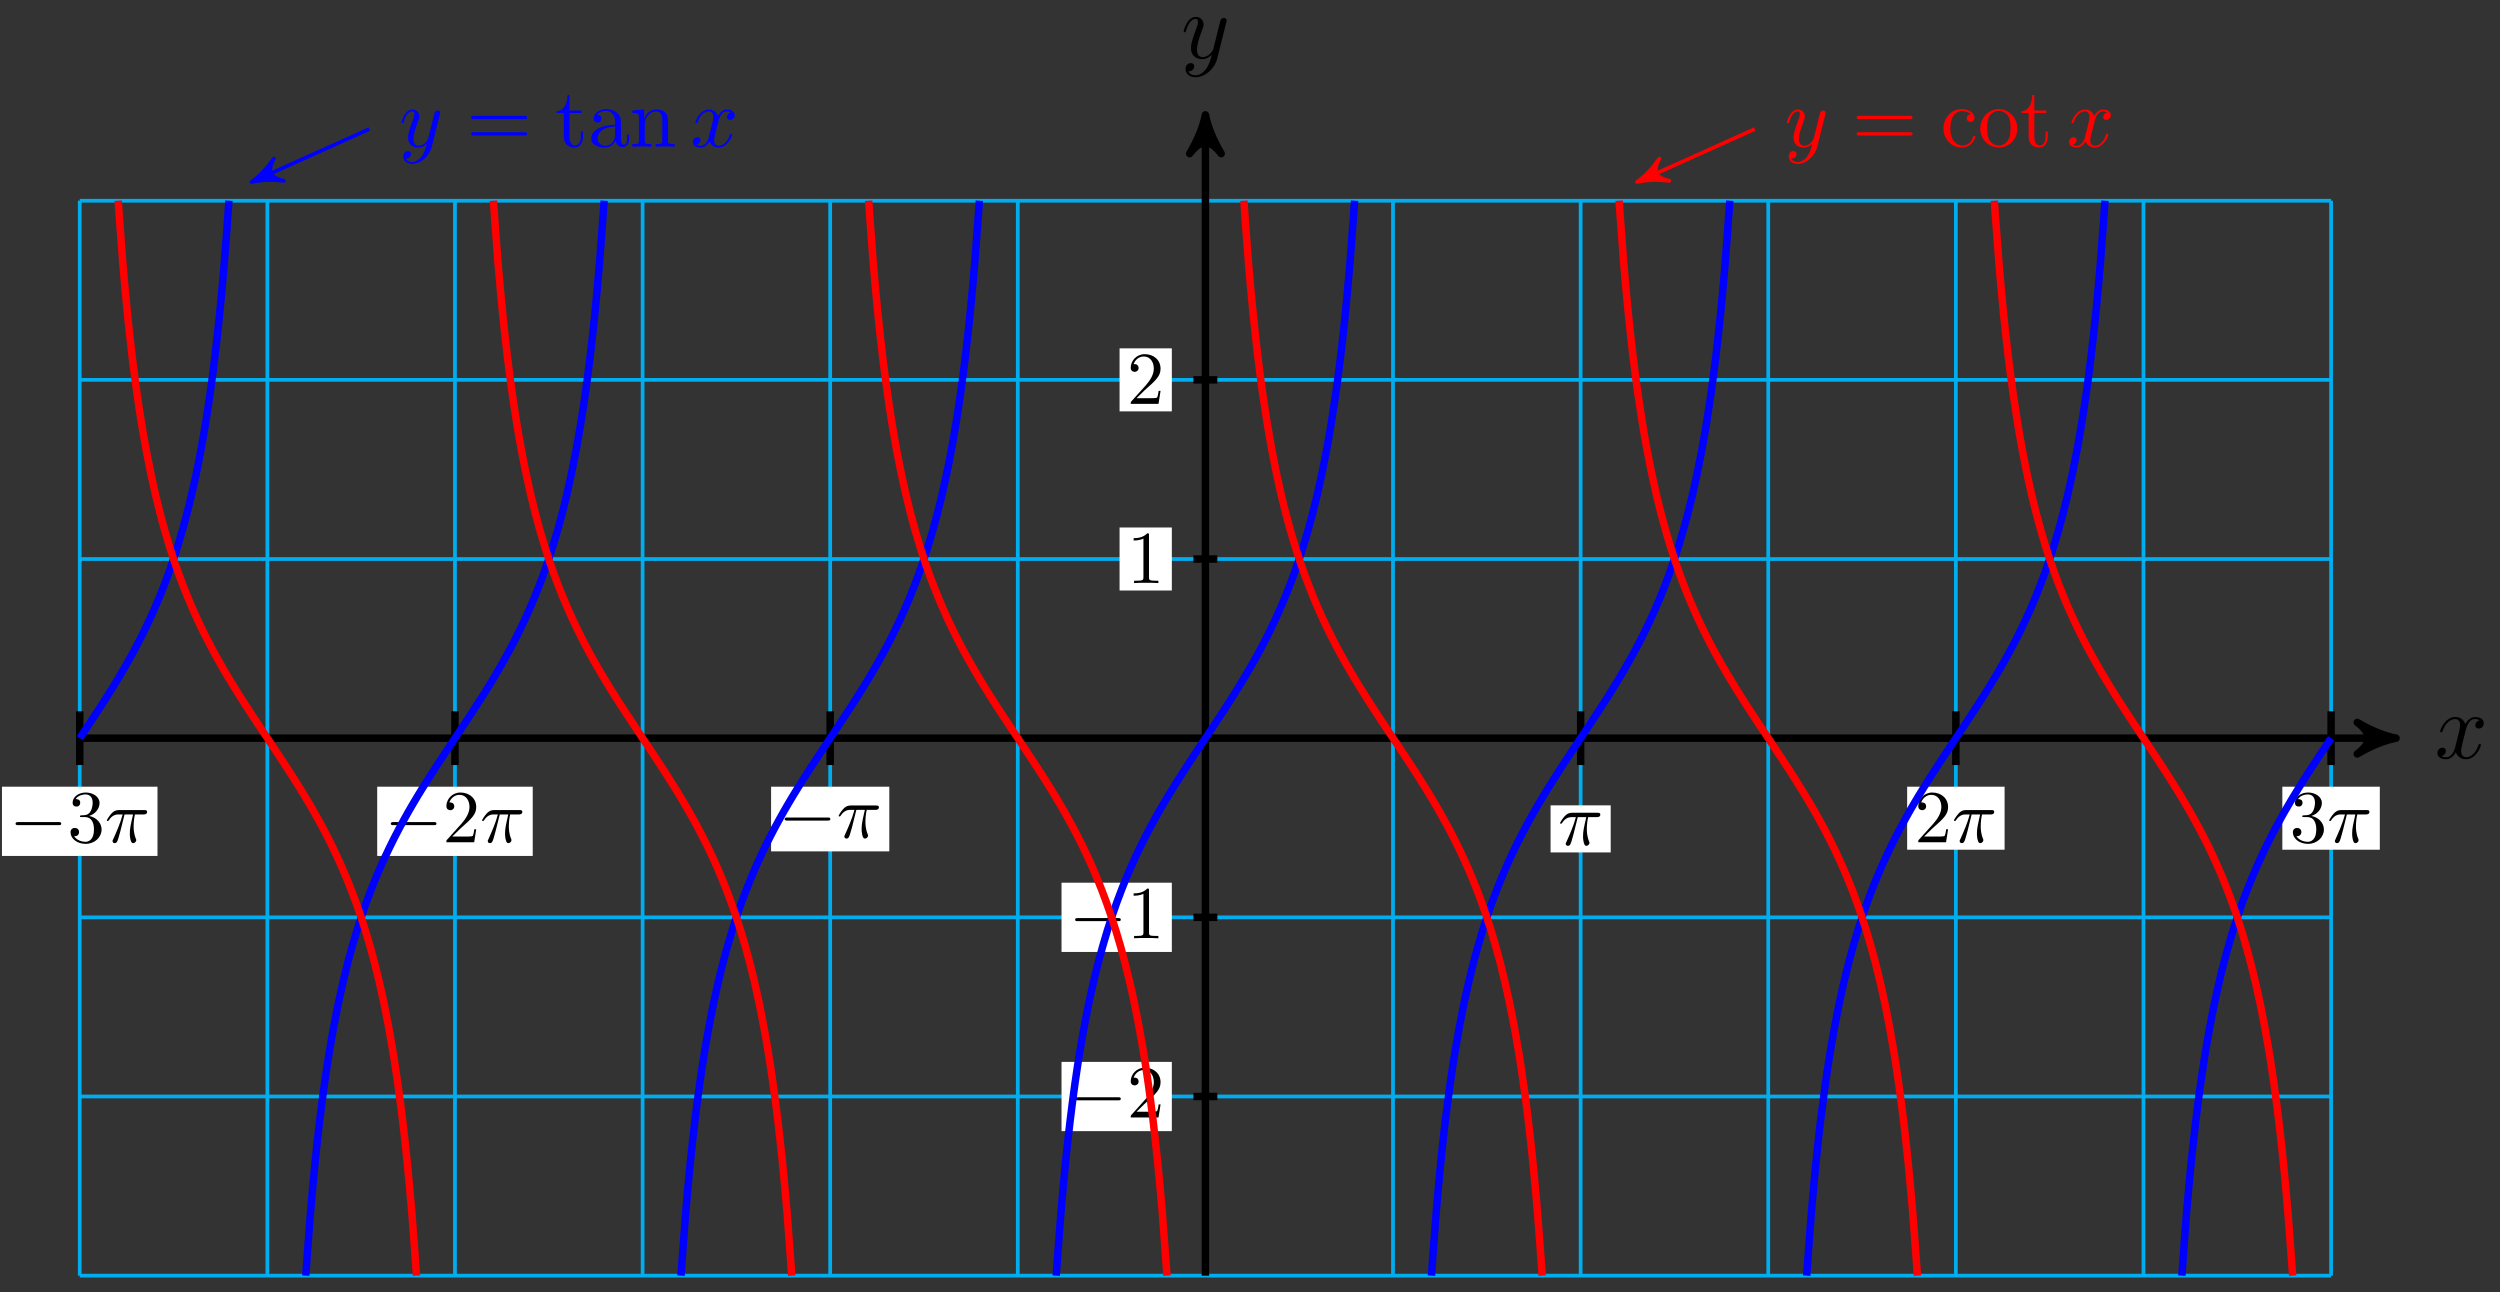 <?xml version="1.0" encoding="UTF-8"?>
<svg xmlns="http://www.w3.org/2000/svg" xmlns:xlink="http://www.w3.org/1999/xlink" width="267pt" height="138pt" viewBox="0 0 267 138" version="1.1">
<rect x="0" y="0" width="267" height="138" fill="#333333" stroke="none"/>
<defs>
<g>
<symbol overflow="visible" id="glyph0-0">
<path style="stroke:none;" d=""/>
</symbol>
<symbol overflow="visible" id="glyph0-1">
<path style="stroke:none;" d="M 3.328 -3.016 C 3.391 -3.266 3.625 -4.188 4.312 -4.188 C 4.359 -4.188 4.609 -4.188 4.812 -4.062 C 4.531 -4 4.344 -3.766 4.344 -3.516 C 4.344 -3.359 4.453 -3.172 4.719 -3.172 C 4.938 -3.172 5.25 -3.344 5.25 -3.75 C 5.25 -4.266 4.672 -4.406 4.328 -4.406 C 3.75 -4.406 3.406 -3.875 3.281 -3.656 C 3.031 -4.312 2.5 -4.406 2.203 -4.406 C 1.172 -4.406 0.594 -3.125 0.594 -2.875 C 0.594 -2.766 0.703 -2.766 0.719 -2.766 C 0.797 -2.766 0.828 -2.797 0.844 -2.875 C 1.188 -3.938 1.844 -4.188 2.188 -4.188 C 2.375 -4.188 2.719 -4.094 2.719 -3.516 C 2.719 -3.203 2.547 -2.547 2.188 -1.141 C 2.031 -0.531 1.672 -0.109 1.234 -0.109 C 1.172 -0.109 0.953 -0.109 0.734 -0.234 C 0.984 -0.297 1.203 -0.5 1.203 -0.781 C 1.203 -1.047 0.984 -1.125 0.844 -1.125 C 0.531 -1.125 0.297 -0.875 0.297 -0.547 C 0.297 -0.094 0.781 0.109 1.219 0.109 C 1.891 0.109 2.25 -0.594 2.266 -0.641 C 2.391 -0.281 2.75 0.109 3.344 0.109 C 4.375 0.109 4.938 -1.172 4.938 -1.422 C 4.938 -1.531 4.859 -1.531 4.828 -1.531 C 4.734 -1.531 4.719 -1.484 4.688 -1.422 C 4.359 -0.344 3.688 -0.109 3.375 -0.109 C 2.984 -0.109 2.828 -0.422 2.828 -0.766 C 2.828 -0.984 2.875 -1.203 2.984 -1.641 Z M 3.328 -3.016 "/>
</symbol>
<symbol overflow="visible" id="glyph0-2">
<path style="stroke:none;" d="M 4.844 -3.797 C 4.891 -3.938 4.891 -3.953 4.891 -4.031 C 4.891 -4.203 4.75 -4.297 4.594 -4.297 C 4.5 -4.297 4.344 -4.234 4.25 -4.094 C 4.234 -4.031 4.141 -3.734 4.109 -3.547 C 4.031 -3.297 3.969 -3.016 3.906 -2.75 L 3.453 -0.953 C 3.422 -0.812 2.984 -0.109 2.328 -0.109 C 1.828 -0.109 1.719 -0.547 1.719 -0.922 C 1.719 -1.375 1.891 -2 2.219 -2.875 C 2.375 -3.281 2.422 -3.391 2.422 -3.594 C 2.422 -4.031 2.109 -4.406 1.609 -4.406 C 0.656 -4.406 0.297 -2.953 0.297 -2.875 C 0.297 -2.766 0.391 -2.766 0.406 -2.766 C 0.516 -2.766 0.516 -2.797 0.562 -2.953 C 0.844 -3.891 1.234 -4.188 1.578 -4.188 C 1.656 -4.188 1.828 -4.188 1.828 -3.875 C 1.828 -3.625 1.719 -3.359 1.656 -3.172 C 1.25 -2.109 1.078 -1.547 1.078 -1.078 C 1.078 -0.188 1.703 0.109 2.297 0.109 C 2.688 0.109 3.016 -0.062 3.297 -0.344 C 3.172 0.172 3.047 0.672 2.656 1.203 C 2.391 1.531 2.016 1.828 1.562 1.828 C 1.422 1.828 0.969 1.797 0.797 1.406 C 0.953 1.406 1.094 1.406 1.219 1.281 C 1.328 1.203 1.422 1.062 1.422 0.875 C 1.422 0.562 1.156 0.531 1.062 0.531 C 0.828 0.531 0.5 0.688 0.5 1.172 C 0.5 1.672 0.938 2.047 1.562 2.047 C 2.578 2.047 3.609 1.141 3.891 0.016 Z M 4.844 -3.797 "/>
</symbol>
<symbol overflow="visible" id="glyph1-0">
<path style="stroke:none;" d=""/>
</symbol>
<symbol overflow="visible" id="glyph1-1">
<path style="stroke:none;" d="M 5.25 -1.828 C 5.391 -1.828 5.531 -1.828 5.531 -1.984 C 5.531 -2.156 5.391 -2.156 5.25 -2.156 L 0.938 -2.156 C 0.812 -2.156 0.656 -2.156 0.656 -1.984 C 0.656 -1.828 0.812 -1.828 0.938 -1.828 Z M 5.25 -1.828 "/>
</symbol>
<symbol overflow="visible" id="glyph2-0">
<path style="stroke:none;" d=""/>
</symbol>
<symbol overflow="visible" id="glyph2-1">
<path style="stroke:none;" d="M 1.016 -0.609 L 1.859 -1.438 C 3.094 -2.531 3.578 -2.969 3.578 -3.766 C 3.578 -4.672 2.859 -5.312 1.891 -5.312 C 0.984 -5.312 0.391 -4.578 0.391 -3.859 C 0.391 -3.422 0.797 -3.422 0.828 -3.422 C 0.953 -3.422 1.234 -3.516 1.234 -3.844 C 1.234 -4.047 1.094 -4.25 0.812 -4.25 C 0.75 -4.25 0.734 -4.25 0.703 -4.25 C 0.891 -4.766 1.328 -5.062 1.781 -5.062 C 2.516 -5.062 2.859 -4.422 2.859 -3.766 C 2.859 -3.125 2.453 -2.5 2.016 -2 L 0.484 -0.297 C 0.391 -0.203 0.391 -0.188 0.391 0 L 3.359 0 L 3.578 -1.391 L 3.375 -1.391 C 3.344 -1.141 3.281 -0.797 3.203 -0.672 C 3.141 -0.609 2.625 -0.609 2.453 -0.609 Z M 1.016 -0.609 "/>
</symbol>
<symbol overflow="visible" id="glyph2-2">
<path style="stroke:none;" d="M 2.344 -5.094 C 2.344 -5.297 2.344 -5.312 2.156 -5.312 C 1.672 -4.797 0.969 -4.797 0.703 -4.797 L 0.703 -4.547 C 0.875 -4.547 1.344 -4.547 1.75 -4.75 L 1.75 -0.625 C 1.75 -0.344 1.734 -0.25 1.016 -0.25 L 0.75 -0.25 L 0.75 0 C 1.031 -0.031 1.734 -0.031 2.047 -0.031 C 2.359 -0.031 3.062 -0.031 3.344 0 L 3.344 -0.25 L 3.078 -0.25 C 2.359 -0.25 2.344 -0.328 2.344 -0.625 Z M 2.344 -5.094 "/>
</symbol>
<symbol overflow="visible" id="glyph2-3">
<path style="stroke:none;" d="M 2.312 -2.812 C 2.969 -3.016 3.422 -3.578 3.422 -4.203 C 3.422 -4.859 2.719 -5.312 1.953 -5.312 C 1.156 -5.312 0.547 -4.828 0.547 -4.219 C 0.547 -3.953 0.719 -3.812 0.953 -3.812 C 1.203 -3.812 1.359 -3.984 1.359 -4.219 C 1.359 -4.609 0.984 -4.609 0.875 -4.609 C 1.109 -5 1.641 -5.109 1.922 -5.109 C 2.25 -5.109 2.688 -4.938 2.688 -4.219 C 2.688 -4.125 2.672 -3.656 2.469 -3.312 C 2.234 -2.922 1.953 -2.906 1.766 -2.891 C 1.703 -2.891 1.5 -2.875 1.453 -2.875 C 1.391 -2.859 1.328 -2.859 1.328 -2.766 C 1.328 -2.688 1.391 -2.688 1.516 -2.688 L 1.875 -2.688 C 2.531 -2.688 2.828 -2.141 2.828 -1.359 C 2.828 -0.281 2.266 -0.047 1.922 -0.047 C 1.578 -0.047 0.984 -0.188 0.703 -0.656 C 0.984 -0.609 1.234 -0.781 1.234 -1.094 C 1.234 -1.375 1.016 -1.531 0.781 -1.531 C 0.594 -1.531 0.328 -1.422 0.328 -1.078 C 0.328 -0.344 1.078 0.172 1.938 0.172 C 2.922 0.172 3.641 -0.547 3.641 -1.359 C 3.641 -2.016 3.141 -2.641 2.312 -2.812 Z M 2.312 -2.812 "/>
</symbol>
<symbol overflow="visible" id="glyph3-0">
<path style="stroke:none;" d=""/>
</symbol>
<symbol overflow="visible" id="glyph3-1">
<path style="stroke:none;" d="M 2.109 -2.969 L 3.016 -2.969 C 2.75 -1.797 2.672 -1.453 2.672 -0.922 C 2.672 -0.797 2.672 -0.578 2.734 -0.312 C 2.828 0.047 2.906 0.094 3.031 0.094 C 3.188 0.094 3.359 -0.062 3.359 -0.219 C 3.359 -0.266 3.359 -0.281 3.312 -0.391 C 3.078 -0.969 3.078 -1.484 3.078 -1.703 C 3.078 -2.125 3.125 -2.562 3.219 -2.969 L 4.125 -2.969 C 4.234 -2.969 4.516 -2.969 4.516 -3.25 C 4.516 -3.438 4.344 -3.438 4.203 -3.438 L 1.531 -3.438 C 1.359 -3.438 1.047 -3.438 0.703 -3.062 C 0.422 -2.75 0.219 -2.375 0.219 -2.344 C 0.219 -2.328 0.219 -2.266 0.312 -2.266 C 0.375 -2.266 0.391 -2.297 0.438 -2.359 C 0.828 -2.969 1.297 -2.969 1.453 -2.969 L 1.906 -2.969 C 1.656 -2.016 1.219 -1.047 0.891 -0.312 C 0.828 -0.203 0.828 -0.188 0.828 -0.125 C 0.828 0.031 0.953 0.094 1.047 0.094 C 1.297 0.094 1.359 -0.141 1.453 -0.438 C 1.562 -0.797 1.562 -0.812 1.672 -1.219 Z M 2.109 -2.969 "/>
</symbol>
<symbol overflow="visible" id="glyph4-0">
<path style="stroke:none;" d=""/>
</symbol>
<symbol overflow="visible" id="glyph4-1">
<path style="stroke:none;" d="M 4.359 -3.422 C 4.391 -3.547 4.391 -3.562 4.391 -3.625 C 4.391 -3.781 4.266 -3.859 4.141 -3.859 C 4.047 -3.859 3.906 -3.812 3.828 -3.672 C 3.797 -3.625 3.734 -3.359 3.688 -3.188 C 3.625 -2.953 3.562 -2.719 3.516 -2.469 L 3.109 -0.859 C 3.078 -0.719 2.688 -0.094 2.094 -0.094 C 1.641 -0.094 1.547 -0.5 1.547 -0.828 C 1.547 -1.234 1.688 -1.797 2 -2.578 C 2.141 -2.953 2.172 -3.047 2.172 -3.234 C 2.172 -3.625 1.891 -3.969 1.438 -3.969 C 0.594 -3.969 0.266 -2.656 0.266 -2.578 C 0.266 -2.5 0.344 -2.5 0.375 -2.5 C 0.453 -2.5 0.469 -2.516 0.516 -2.656 C 0.75 -3.5 1.109 -3.766 1.422 -3.766 C 1.484 -3.766 1.641 -3.766 1.641 -3.484 C 1.641 -3.25 1.547 -3.016 1.484 -2.859 C 1.125 -1.906 0.969 -1.391 0.969 -0.969 C 0.969 -0.172 1.531 0.094 2.062 0.094 C 2.406 0.094 2.719 -0.047 2.969 -0.312 C 2.859 0.156 2.75 0.594 2.391 1.078 C 2.156 1.375 1.812 1.641 1.406 1.641 C 1.281 1.641 0.875 1.609 0.719 1.266 C 0.859 1.266 0.984 1.266 1.109 1.156 C 1.188 1.078 1.281 0.953 1.281 0.797 C 1.281 0.516 1.047 0.469 0.953 0.469 C 0.75 0.469 0.453 0.625 0.453 1.062 C 0.453 1.5 0.844 1.844 1.406 1.844 C 2.328 1.844 3.25 1.016 3.5 0.016 Z M 4.359 -3.422 "/>
</symbol>
<symbol overflow="visible" id="glyph4-2">
<path style="stroke:none;" d="M 3 -2.703 C 3.047 -2.938 3.25 -3.766 3.891 -3.766 C 3.922 -3.766 4.141 -3.766 4.328 -3.656 C 4.078 -3.609 3.906 -3.375 3.906 -3.172 C 3.906 -3.016 4 -2.859 4.25 -2.859 C 4.438 -2.859 4.734 -3.016 4.734 -3.375 C 4.734 -3.844 4.203 -3.969 3.891 -3.969 C 3.375 -3.969 3.062 -3.484 2.953 -3.281 C 2.719 -3.875 2.25 -3.969 1.984 -3.969 C 1.047 -3.969 0.531 -2.812 0.531 -2.578 C 0.531 -2.5 0.625 -2.5 0.641 -2.5 C 0.719 -2.5 0.75 -2.516 0.766 -2.594 C 1.062 -3.547 1.656 -3.766 1.969 -3.766 C 2.141 -3.766 2.453 -3.688 2.453 -3.172 C 2.453 -2.891 2.297 -2.281 1.969 -1.031 C 1.828 -0.469 1.5 -0.094 1.109 -0.094 C 1.062 -0.094 0.859 -0.094 0.656 -0.219 C 0.891 -0.266 1.078 -0.453 1.078 -0.703 C 1.078 -0.938 0.891 -1.016 0.75 -1.016 C 0.484 -1.016 0.266 -0.781 0.266 -0.5 C 0.266 -0.078 0.703 0.094 1.109 0.094 C 1.688 0.094 2.016 -0.531 2.047 -0.578 C 2.156 -0.25 2.469 0.094 3.016 0.094 C 3.938 0.094 4.453 -1.062 4.453 -1.281 C 4.453 -1.375 4.375 -1.375 4.344 -1.375 C 4.266 -1.375 4.25 -1.344 4.219 -1.281 C 3.922 -0.312 3.312 -0.094 3.031 -0.094 C 2.688 -0.094 2.531 -0.391 2.531 -0.688 C 2.531 -0.891 2.594 -1.078 2.688 -1.484 Z M 3 -2.703 "/>
</symbol>
<symbol overflow="visible" id="glyph5-0">
<path style="stroke:none;" d=""/>
</symbol>
<symbol overflow="visible" id="glyph5-1">
<path style="stroke:none;" d="M 6.156 -2.938 C 6.297 -2.938 6.469 -2.938 6.469 -3.109 C 6.469 -3.297 6.297 -3.297 6.172 -3.297 L 0.797 -3.297 C 0.672 -3.297 0.5 -3.297 0.5 -3.109 C 0.5 -2.938 0.672 -2.938 0.812 -2.938 Z M 6.172 -1.188 C 6.297 -1.188 6.469 -1.188 6.469 -1.375 C 6.469 -1.547 6.297 -1.547 6.156 -1.547 L 0.812 -1.547 C 0.672 -1.547 0.5 -1.547 0.5 -1.375 C 0.5 -1.188 0.672 -1.188 0.797 -1.188 Z M 6.172 -1.188 "/>
</symbol>
<symbol overflow="visible" id="glyph5-2">
<path style="stroke:none;" d="M 1.547 -3.594 L 2.828 -3.594 L 2.828 -3.859 L 1.547 -3.859 L 1.547 -5.516 L 1.328 -5.516 C 1.312 -4.781 1.047 -3.828 0.172 -3.781 L 0.172 -3.594 L 0.938 -3.594 L 0.938 -1.109 C 0.938 -0.016 1.766 0.094 2.094 0.094 C 2.719 0.094 2.984 -0.531 2.984 -1.109 L 2.984 -1.625 L 2.75 -1.625 L 2.75 -1.125 C 2.75 -0.469 2.484 -0.125 2.156 -0.125 C 1.547 -0.125 1.547 -0.938 1.547 -1.094 Z M 1.547 -3.594 "/>
</symbol>
<symbol overflow="visible" id="glyph5-3">
<path style="stroke:none;" d="M 2.984 -0.688 C 3.016 -0.328 3.266 0.047 3.688 0.047 C 3.875 0.047 4.422 -0.078 4.422 -0.797 L 4.422 -1.297 L 4.203 -1.297 L 4.203 -0.797 C 4.203 -0.281 3.969 -0.219 3.875 -0.219 C 3.578 -0.219 3.547 -0.625 3.547 -0.672 L 3.547 -2.469 C 3.547 -2.844 3.547 -3.188 3.219 -3.531 C 2.875 -3.875 2.422 -4.016 1.984 -4.016 C 1.25 -4.016 0.641 -3.594 0.641 -3 C 0.641 -2.734 0.812 -2.578 1.047 -2.578 C 1.297 -2.578 1.469 -2.766 1.469 -3 C 1.469 -3.109 1.422 -3.406 1 -3.406 C 1.25 -3.719 1.688 -3.828 1.969 -3.828 C 2.406 -3.828 2.922 -3.469 2.922 -2.672 L 2.922 -2.344 C 2.469 -2.312 1.844 -2.281 1.281 -2.016 C 0.594 -1.719 0.375 -1.25 0.375 -0.859 C 0.375 -0.125 1.25 0.094 1.812 0.094 C 2.406 0.094 2.812 -0.266 2.984 -0.688 Z M 2.922 -2.156 L 2.922 -1.25 C 2.922 -0.406 2.281 -0.094 1.875 -0.094 C 1.438 -0.094 1.062 -0.406 1.062 -0.859 C 1.062 -1.359 1.438 -2.094 2.922 -2.156 Z M 2.922 -2.156 "/>
</symbol>
<symbol overflow="visible" id="glyph5-4">
<path style="stroke:none;" d="M 0.984 -3.078 L 0.984 -0.688 C 0.984 -0.281 0.891 -0.281 0.281 -0.281 L 0.281 0 C 0.594 -0.016 1.062 -0.031 1.297 -0.031 C 1.531 -0.031 2 -0.016 2.312 0 L 2.312 -0.281 C 1.703 -0.281 1.609 -0.281 1.609 -0.688 L 1.609 -2.328 C 1.609 -3.266 2.25 -3.766 2.812 -3.766 C 3.375 -3.766 3.484 -3.281 3.484 -2.766 L 3.484 -0.688 C 3.484 -0.281 3.375 -0.281 2.781 -0.281 L 2.781 0 C 3.094 -0.016 3.547 -0.031 3.797 -0.031 C 4.031 -0.031 4.5 -0.016 4.797 0 L 4.797 -0.281 C 4.328 -0.281 4.109 -0.281 4.094 -0.547 L 4.094 -2.266 C 4.094 -3.031 4.094 -3.312 3.828 -3.625 C 3.688 -3.781 3.406 -3.969 2.875 -3.969 C 2.219 -3.969 1.797 -3.578 1.547 -3.016 L 1.547 -3.969 L 0.281 -3.859 L 0.281 -3.594 C 0.922 -3.594 0.984 -3.531 0.984 -3.078 Z M 0.984 -3.078 "/>
</symbol>
<symbol overflow="visible" id="glyph5-5">
<path style="stroke:none;" d="M 1.047 -1.953 C 1.047 -3.422 1.781 -3.797 2.266 -3.797 C 2.344 -3.797 2.906 -3.781 3.219 -3.469 C 2.859 -3.438 2.797 -3.172 2.797 -3.047 C 2.797 -2.812 2.953 -2.641 3.203 -2.641 C 3.438 -2.641 3.625 -2.797 3.625 -3.062 C 3.625 -3.672 2.938 -4.016 2.25 -4.016 C 1.125 -4.016 0.312 -3.047 0.312 -1.938 C 0.312 -0.797 1.188 0.094 2.234 0.094 C 3.438 0.094 3.719 -0.984 3.719 -1.062 C 3.719 -1.156 3.625 -1.156 3.609 -1.156 C 3.531 -1.156 3.5 -1.125 3.484 -1.062 C 3.234 -0.234 2.641 -0.125 2.312 -0.125 C 1.844 -0.125 1.047 -0.516 1.047 -1.953 Z M 1.047 -1.953 "/>
</symbol>
<symbol overflow="visible" id="glyph5-6">
<path style="stroke:none;" d="M 4.219 -1.922 C 4.219 -3.062 3.328 -4.016 2.25 -4.016 C 1.125 -4.016 0.25 -3.047 0.25 -1.922 C 0.25 -0.766 1.188 0.094 2.234 0.094 C 3.312 0.094 4.219 -0.781 4.219 -1.922 Z M 2.25 -0.125 C 1.859 -0.125 1.469 -0.312 1.219 -0.719 C 1 -1.125 1 -1.672 1 -1.984 C 1 -2.344 1 -2.828 1.203 -3.219 C 1.453 -3.625 1.875 -3.828 2.234 -3.828 C 2.625 -3.828 3.016 -3.625 3.25 -3.234 C 3.484 -2.859 3.484 -2.328 3.484 -1.984 C 3.484 -1.672 3.484 -1.188 3.281 -0.797 C 3.078 -0.391 2.688 -0.125 2.25 -0.125 Z M 2.25 -0.125 "/>
</symbol>
</g>
</defs>
<g id="surface1">
<path style="fill:none;stroke-width:0.399;stroke-linecap:butt;stroke-linejoin:miter;stroke:rgb(0%,67.839%,93.729%);stroke-opacity:1;stroke-miterlimit:10;" d="M -120.222 -57.403 L 120.223 -57.403 M -120.222 -38.267 L 120.223 -38.267 M -120.222 -19.135 L 120.223 -19.135 M -120.222 0.001 L 120.223 0.001 M -120.222 19.133 L 120.223 19.133 M -120.222 38.269 L 120.223 38.269 M -120.222 57.398 L 120.223 57.398 M -120.222 -57.403 L -120.222 57.402 M -100.183 -57.403 L -100.183 57.402 M -80.148 -57.403 L -80.148 57.402 M -60.109 -57.403 L -60.109 57.402 M -40.074 -57.403 L -40.074 57.402 M -20.039 -57.403 L -20.039 57.402 M 0 -57.403 L 0 57.402 M 20.035 -57.403 L 20.035 57.402 M 40.075 -57.403 L 40.075 57.402 M 60.11 -57.403 L 60.11 57.402 M 80.149 -57.403 L 80.149 57.402 M 100.184 -57.403 L 100.184 57.402 M 120.223 -57.403 L 120.223 57.402 " transform="matrix(1,0,0,-1,128.738,78.837)"/>
<path style="fill:none;stroke-width:0.797;stroke-linecap:butt;stroke-linejoin:miter;stroke:rgb(0%,0%,0%);stroke-opacity:1;stroke-miterlimit:10;" d="M -120.222 0.001 L 126.125 0.001 " transform="matrix(1,0,0,-1,128.738,78.837)"/>
<path style="fill-rule:nonzero;fill:rgb(0%,0%,0%);fill-opacity:1;stroke-width:0.797;stroke-linecap:butt;stroke-linejoin:round;stroke:rgb(0%,0%,0%);stroke-opacity:1;stroke-miterlimit:10;" d="M 1.035 0.001 C -0.258 0.259 -1.555 0.778 -3.109 1.685 C -1.555 0.517 -1.555 -0.518 -3.109 -1.683 C -1.555 -0.776 -0.258 -0.261 1.035 0.001 Z M 1.035 0.001 " transform="matrix(1,0,0,-1,254.863,78.837)"/>
<g style="fill:rgb(0%,0%,0%);fill-opacity:1;">
  <use xlink:href="#glyph0-1" x="260.017" y="80.982"/>
</g>
<path style="fill:none;stroke-width:0.797;stroke-linecap:butt;stroke-linejoin:miter;stroke:rgb(0%,0%,0%);stroke-opacity:1;stroke-miterlimit:10;" d="M 0 -57.403 L 0 65.534 " transform="matrix(1,0,0,-1,128.738,78.837)"/>
<path style="fill-rule:nonzero;fill:rgb(0%,0%,0%);fill-opacity:1;stroke-width:0.797;stroke-linecap:butt;stroke-linejoin:round;stroke:rgb(0%,0%,0%);stroke-opacity:1;stroke-miterlimit:10;" d="M 1.034 -0 C -0.259 0.258 -1.555 0.777 -3.11 1.683 C -1.555 0.519 -1.555 -0.52 -3.11 -1.684 C -1.555 -0.778 -0.259 -0.258 1.034 -0 Z M 1.034 -0 " transform="matrix(0,-1,-1,0,128.738,13.3)"/>
<g style="fill:rgb(0%,0%,0%);fill-opacity:1;">
  <use xlink:href="#glyph0-2" x="126.117" y="6.209"/>
</g>
<path style="fill:none;stroke-width:0.797;stroke-linecap:butt;stroke-linejoin:miter;stroke:rgb(0%,0%,0%);stroke-opacity:1;stroke-miterlimit:10;" d="M 1.274 -38.267 L -1.277 -38.267 " transform="matrix(1,0,0,-1,128.738,78.837)"/>
<path style=" stroke:none;fill-rule:nonzero;fill:rgb(100%,100%,100%);fill-opacity:1;" d="M 125.152 113.41 L 113.371 113.41 L 113.371 120.805 L 125.152 120.805 Z M 125.152 113.41 "/>
<g style="fill:rgb(0%,0%,0%);fill-opacity:1;">
  <use xlink:href="#glyph1-1" x="114.17" y="119.342"/>
</g>
<g style="fill:rgb(0%,0%,0%);fill-opacity:1;">
  <use xlink:href="#glyph2-1" x="120.37" y="119.342"/>
</g>
<path style="fill:none;stroke-width:0.797;stroke-linecap:butt;stroke-linejoin:miter;stroke:rgb(0%,0%,0%);stroke-opacity:1;stroke-miterlimit:10;" d="M 1.274 -19.135 L -1.277 -19.135 " transform="matrix(1,0,0,-1,128.738,78.837)"/>
<path style=" stroke:none;fill-rule:nonzero;fill:rgb(100%,100%,100%);fill-opacity:1;" d="M 125.152 94.273 L 113.371 94.273 L 113.371 101.668 L 125.152 101.668 Z M 125.152 94.273 "/>
<g style="fill:rgb(0%,0%,0%);fill-opacity:1;">
  <use xlink:href="#glyph1-1" x="114.17" y="100.208"/>
</g>
<g style="fill:rgb(0%,0%,0%);fill-opacity:1;">
  <use xlink:href="#glyph2-2" x="120.37" y="100.208"/>
</g>
<path style="fill:none;stroke-width:0.797;stroke-linecap:butt;stroke-linejoin:miter;stroke:rgb(0%,0%,0%);stroke-opacity:1;stroke-miterlimit:10;" d="M 1.274 19.133 L -1.277 19.133 " transform="matrix(1,0,0,-1,128.738,78.837)"/>
<path style=" stroke:none;fill-rule:nonzero;fill:rgb(100%,100%,100%);fill-opacity:1;" d="M 125.152 56.336 L 119.57 56.336 L 119.57 63.066 L 125.152 63.066 Z M 125.152 56.336 "/>
<g style="fill:rgb(0%,0%,0%);fill-opacity:1;">
  <use xlink:href="#glyph2-2" x="120.369" y="62.271"/>
</g>
<path style="fill:none;stroke-width:0.797;stroke-linecap:butt;stroke-linejoin:miter;stroke:rgb(0%,0%,0%);stroke-opacity:1;stroke-miterlimit:10;" d="M 1.274 38.269 L -1.277 38.269 " transform="matrix(1,0,0,-1,128.738,78.837)"/>
<path style=" stroke:none;fill-rule:nonzero;fill:rgb(100%,100%,100%);fill-opacity:1;" d="M 125.152 37.203 L 119.57 37.203 L 119.57 43.934 L 125.152 43.934 Z M 125.152 37.203 "/>
<g style="fill:rgb(0%,0%,0%);fill-opacity:1;">
  <use xlink:href="#glyph2-1" x="120.369" y="43.136"/>
</g>
<path style="fill:none;stroke-width:0.797;stroke-linecap:butt;stroke-linejoin:miter;stroke:rgb(0%,0%,0%);stroke-opacity:1;stroke-miterlimit:10;" d="M 80.149 2.868 L 80.149 -2.87 " transform="matrix(1,0,0,-1,128.738,78.837)"/>
<path style=" stroke:none;fill-rule:nonzero;fill:rgb(100%,100%,100%);fill-opacity:1;" d="M 214.09 84.02 L 203.684 84.02 L 203.684 90.75 L 214.09 90.75 Z M 214.09 84.02 "/>
<g style="fill:rgb(0%,0%,0%);fill-opacity:1;">
  <use xlink:href="#glyph2-1" x="204.478" y="89.953"/>
</g>
<g style="fill:rgb(0%,0%,0%);fill-opacity:1;">
  <use xlink:href="#glyph3-1" x="208.464" y="89.953"/>
</g>
<path style="fill:none;stroke-width:0.797;stroke-linecap:butt;stroke-linejoin:miter;stroke:rgb(0%,0%,0%);stroke-opacity:1;stroke-miterlimit:10;" d="M -80.148 2.868 L -80.148 -2.87 " transform="matrix(1,0,0,-1,128.738,78.837)"/>
<path style=" stroke:none;fill-rule:nonzero;fill:rgb(100%,100%,100%);fill-opacity:1;" d="M 56.895 84.02 L 40.285 84.02 L 40.285 91.414 L 56.895 91.414 Z M 56.895 84.02 "/>
<g style="fill:rgb(0%,0%,0%);fill-opacity:1;">
  <use xlink:href="#glyph1-1" x="41.083" y="89.953"/>
</g>
<g style="fill:rgb(0%,0%,0%);fill-opacity:1;">
  <use xlink:href="#glyph2-1" x="47.283" y="89.953"/>
</g>
<g style="fill:rgb(0%,0%,0%);fill-opacity:1;">
  <use xlink:href="#glyph3-1" x="51.267" y="89.953"/>
</g>
<path style="fill:none;stroke-width:0.797;stroke-linecap:butt;stroke-linejoin:miter;stroke:rgb(0%,0%,0%);stroke-opacity:1;stroke-miterlimit:10;" d="M 120.223 2.868 L 120.223 -2.87 " transform="matrix(1,0,0,-1,128.738,78.837)"/>
<path style=" stroke:none;fill-rule:nonzero;fill:rgb(100%,100%,100%);fill-opacity:1;" d="M 254.164 84.02 L 243.754 84.02 L 243.754 90.75 L 254.164 90.75 Z M 254.164 84.02 "/>
<g style="fill:rgb(0%,0%,0%);fill-opacity:1;">
  <use xlink:href="#glyph2-3" x="244.552" y="89.953"/>
</g>
<g style="fill:rgb(0%,0%,0%);fill-opacity:1;">
  <use xlink:href="#glyph3-1" x="248.538" y="89.953"/>
</g>
<path style="fill:none;stroke-width:0.797;stroke-linecap:butt;stroke-linejoin:miter;stroke:rgb(0%,0%,0%);stroke-opacity:1;stroke-miterlimit:10;" d="M -120.222 2.868 L -120.222 -2.87 " transform="matrix(1,0,0,-1,128.738,78.837)"/>
<path style=" stroke:none;fill-rule:nonzero;fill:rgb(100%,100%,100%);fill-opacity:1;" d="M 16.82 84.02 L 0.211 84.02 L 0.211 91.414 L 16.82 91.414 Z M 16.82 84.02 "/>
<g style="fill:rgb(0%,0%,0%);fill-opacity:1;">
  <use xlink:href="#glyph1-1" x="1.009" y="89.953"/>
</g>
<g style="fill:rgb(0%,0%,0%);fill-opacity:1;">
  <use xlink:href="#glyph2-3" x="7.209" y="89.953"/>
</g>
<g style="fill:rgb(0%,0%,0%);fill-opacity:1;">
  <use xlink:href="#glyph3-1" x="11.193" y="89.953"/>
</g>
<path style="fill:none;stroke-width:0.797;stroke-linecap:butt;stroke-linejoin:miter;stroke:rgb(0%,0%,0%);stroke-opacity:1;stroke-miterlimit:10;" d="M -40.074 2.868 L -40.074 -2.87 " transform="matrix(1,0,0,-1,128.738,78.837)"/>
<path style=" stroke:none;fill-rule:nonzero;fill:rgb(100%,100%,100%);fill-opacity:1;" d="M 94.977 84.02 L 82.352 84.02 L 82.352 90.926 L 94.977 90.926 Z M 94.977 84.02 "/>
<g style="fill:rgb(0%,0%,0%);fill-opacity:1;">
  <use xlink:href="#glyph1-1" x="83.15" y="89.465"/>
</g>
<g style="fill:rgb(0%,0%,0%);fill-opacity:1;">
  <use xlink:href="#glyph3-1" x="89.35" y="89.465"/>
</g>
<path style="fill:none;stroke-width:0.797;stroke-linecap:butt;stroke-linejoin:miter;stroke:rgb(0%,0%,0%);stroke-opacity:1;stroke-miterlimit:10;" d="M 40.075 2.868 L 40.075 -2.87 " transform="matrix(1,0,0,-1,128.738,78.837)"/>
<path style=" stroke:none;fill-rule:nonzero;fill:rgb(100%,100%,100%);fill-opacity:1;" d="M 172.023 86.012 L 165.602 86.012 L 165.602 91.039 L 172.023 91.039 Z M 172.023 86.012 "/>
<g style="fill:rgb(0%,0%,0%);fill-opacity:1;">
  <use xlink:href="#glyph3-1" x="166.397" y="90.241"/>
</g>
<path style="fill:none;stroke-width:0.797;stroke-linecap:butt;stroke-linejoin:miter;stroke:rgb(0%,0%,100%);stroke-opacity:1;stroke-miterlimit:10;" d="M -120.222 0.001 C -120.222 0.001 -120.043 0.271 -119.972 0.372 C -119.902 0.478 -119.793 0.642 -119.722 0.747 C -119.656 0.849 -119.543 1.017 -119.476 1.122 C -119.406 1.224 -119.297 1.392 -119.226 1.497 C -119.156 1.599 -119.047 1.767 -118.976 1.872 C -118.91 1.978 -118.797 2.146 -118.73 2.251 C -118.66 2.356 -118.547 2.524 -118.48 2.63 C -118.41 2.735 -118.3 2.903 -118.23 3.013 C -118.16 3.118 -118.05 3.286 -117.98 3.395 C -117.914 3.501 -117.8 3.673 -117.734 3.782 C -117.664 3.888 -117.554 4.063 -117.484 4.173 C -117.414 4.278 -117.304 4.454 -117.234 4.563 C -117.164 4.673 -117.054 4.849 -116.984 4.962 C -116.918 5.071 -116.804 5.251 -116.738 5.36 C -116.668 5.474 -116.558 5.653 -116.488 5.766 C -116.418 5.88 -116.308 6.063 -116.238 6.177 C -116.172 6.29 -116.058 6.473 -115.988 6.591 C -115.922 6.708 -115.808 6.895 -115.742 7.013 C -115.672 7.13 -115.562 7.317 -115.492 7.438 C -115.422 7.559 -115.312 7.751 -115.242 7.872 C -115.175 7.993 -115.062 8.188 -114.996 8.313 C -114.925 8.434 -114.816 8.634 -114.746 8.759 C -114.675 8.884 -114.566 9.087 -114.496 9.216 C -114.425 9.345 -114.316 9.552 -114.246 9.68 C -114.179 9.809 -114.066 10.02 -114 10.153 C -113.929 10.286 -113.82 10.501 -113.75 10.637 C -113.679 10.774 -113.57 10.993 -113.5 11.13 C -113.433 11.27 -113.32 11.497 -113.25 11.637 C -113.183 11.782 -113.07 12.008 -113.004 12.157 C -112.933 12.301 -112.824 12.536 -112.754 12.688 C -112.683 12.837 -112.574 13.079 -112.504 13.231 C -112.437 13.383 -112.324 13.633 -112.258 13.79 C -112.187 13.95 -112.074 14.204 -112.008 14.368 C -111.937 14.528 -111.828 14.794 -111.758 14.958 C -111.687 15.126 -111.578 15.399 -111.508 15.571 C -111.441 15.743 -111.328 16.024 -111.261 16.2 C -111.191 16.379 -111.082 16.669 -111.011 16.852 C -110.941 17.036 -110.832 17.336 -110.761 17.528 C -110.691 17.719 -110.582 18.028 -110.511 18.227 C -110.445 18.426 -110.332 18.747 -110.265 18.954 C -110.195 19.161 -110.086 19.497 -110.015 19.707 C -109.945 19.922 -109.836 20.27 -109.765 20.493 C -109.699 20.715 -109.586 21.079 -109.519 21.313 C -109.449 21.543 -109.336 21.926 -109.269 22.168 C -109.199 22.411 -109.09 22.809 -109.019 23.063 C -108.949 23.317 -108.84 23.735 -108.769 24 C -108.703 24.27 -108.59 24.707 -108.523 24.989 C -108.453 25.266 -108.343 25.727 -108.273 26.024 C -108.203 26.321 -108.093 26.805 -108.023 27.117 C -107.953 27.43 -107.843 27.946 -107.773 28.274 C -107.707 28.606 -107.593 29.149 -107.527 29.496 C -107.457 29.848 -107.347 30.426 -107.277 30.797 C -107.207 31.168 -107.097 31.785 -107.027 32.184 C -106.961 32.578 -106.847 33.234 -106.777 33.656 C -106.711 34.082 -106.597 34.785 -106.531 35.238 C -106.461 35.695 -106.351 36.453 -106.281 36.941 C -106.211 37.434 -106.101 38.25 -106.031 38.777 C -105.965 39.308 -105.851 40.187 -105.785 40.762 C -105.715 41.336 -105.605 42.293 -105.535 42.922 C -105.465 43.547 -105.355 44.593 -105.285 45.281 C -105.215 45.965 -105.105 47.113 -105.035 47.867 C -104.968 48.621 -104.855 49.882 -104.789 50.714 C -104.718 51.55 -104.609 52.945 -104.539 53.874 C -104.468 54.8 -104.289 57.402 -104.289 57.402 " transform="matrix(1,0,0,-1,128.738,78.837)"/>
<path style="fill:none;stroke-width:0.797;stroke-linecap:butt;stroke-linejoin:miter;stroke:rgb(0%,0%,100%);stroke-opacity:1;stroke-miterlimit:10;" d="M -96.082 -57.4 C -96.082 -57.4 -95.722 -52.396 -95.582 -50.712 C -95.445 -49.033 -95.222 -46.662 -95.086 -45.283 C -94.945 -43.9 -94.726 -41.923 -94.586 -40.767 C -94.449 -39.611 -94.226 -37.931 -94.09 -36.943 C -93.953 -35.959 -93.73 -34.51 -93.59 -33.658 C -93.453 -32.803 -93.23 -31.545 -93.093 -30.799 C -92.957 -30.053 -92.734 -28.936 -92.597 -28.275 C -92.457 -27.611 -92.234 -26.619 -92.097 -26.026 C -91.961 -25.432 -91.738 -24.537 -91.601 -24.002 C -91.461 -23.467 -91.242 -22.655 -91.101 -22.17 C -90.965 -21.682 -90.742 -20.94 -90.605 -20.494 C -90.465 -20.049 -90.246 -19.366 -90.105 -18.955 C -89.968 -18.541 -89.746 -17.909 -89.609 -17.53 C -89.468 -17.147 -89.25 -16.561 -89.109 -16.202 C -88.972 -15.846 -88.75 -15.295 -88.613 -14.959 C -88.472 -14.624 -88.254 -14.108 -88.113 -13.792 C -87.976 -13.475 -87.754 -12.987 -87.617 -12.686 C -87.48 -12.389 -87.258 -11.924 -87.117 -11.639 C -86.98 -11.354 -86.758 -10.909 -86.621 -10.639 C -86.484 -10.366 -86.261 -9.94 -86.125 -9.682 C -85.984 -9.421 -85.761 -9.01 -85.625 -8.76 C -85.488 -8.51 -85.265 -8.116 -85.129 -7.87 C -84.988 -7.628 -84.769 -7.249 -84.629 -7.01 C -84.492 -6.776 -84.269 -6.405 -84.133 -6.175 C -83.992 -5.948 -83.773 -5.585 -83.633 -5.362 C -83.496 -5.139 -83.273 -4.784 -83.136 -4.565 C -82.996 -4.346 -82.777 -3.999 -82.636 -3.784 C -82.5 -3.565 -82.277 -3.225 -82.14 -3.011 C -82 -2.8 -81.781 -2.46 -81.64 -2.249 C -81.504 -2.042 -81.281 -1.706 -81.144 -1.495 C -81.008 -1.288 -80.785 -0.956 -80.644 -0.749 C -80.508 -0.538 -80.285 -0.206 -80.148 0.001 C -80.011 0.208 -79.789 0.54 -79.652 0.747 C -79.511 0.954 -79.289 1.286 -79.152 1.497 C -79.015 1.704 -78.793 2.04 -78.656 2.251 C -78.515 2.462 -78.297 2.798 -78.156 3.013 C -78.019 3.224 -77.797 3.567 -77.66 3.782 C -77.519 3.997 -77.3 4.345 -77.16 4.563 C -77.023 4.782 -76.8 5.138 -76.664 5.36 C -76.523 5.583 -76.304 5.946 -76.164 6.177 C -76.027 6.403 -75.804 6.774 -75.668 7.013 C -75.531 7.247 -75.308 7.63 -75.168 7.872 C -75.031 8.114 -74.808 8.509 -74.672 8.759 C -74.535 9.009 -74.312 9.419 -74.172 9.68 C -74.035 9.942 -73.812 10.364 -73.675 10.637 C -73.539 10.907 -73.316 11.352 -73.179 11.637 C -73.039 11.923 -72.816 12.387 -72.679 12.688 C -72.543 12.985 -72.32 13.473 -72.183 13.79 C -72.043 14.106 -71.824 14.626 -71.683 14.958 C -71.547 15.294 -71.324 15.844 -71.187 16.2 C -71.047 16.555 -70.828 17.145 -70.687 17.528 C -70.55 17.911 -70.328 18.54 -70.191 18.954 C -70.05 19.364 -69.832 20.047 -69.691 20.493 C -69.554 20.938 -69.332 21.68 -69.195 22.168 C -69.058 22.653 -68.836 23.465 -68.695 24 C -68.558 24.535 -68.336 25.43 -68.199 26.024 C -68.062 26.617 -67.84 27.61 -67.703 28.274 C -67.562 28.934 -67.34 30.051 -67.203 30.797 C -67.066 31.543 -66.843 32.801 -66.707 33.656 C -66.566 34.508 -66.343 35.957 -66.207 36.941 C -66.07 37.93 -65.847 39.605 -65.711 40.762 C -65.57 41.918 -65.351 43.898 -65.211 45.277 C -65.074 46.656 -64.851 49.031 -64.715 50.71 C -64.574 52.39 -64.215 57.398 -64.215 57.398 " transform="matrix(1,0,0,-1,128.738,78.837)"/>
<path style="fill:none;stroke-width:0.797;stroke-linecap:butt;stroke-linejoin:miter;stroke:rgb(0%,0%,100%);stroke-opacity:1;stroke-miterlimit:10;" d="M -15.933 -57.4 C -15.933 -57.4 -15.574 -52.396 -15.433 -50.712 C -15.297 -49.033 -15.074 -46.662 -14.937 -45.283 C -14.8 -43.9 -14.578 -41.923 -14.437 -40.767 C -14.3 -39.611 -14.078 -37.931 -13.941 -36.943 C -13.804 -35.959 -13.582 -34.51 -13.445 -33.658 C -13.304 -32.803 -13.082 -31.545 -12.945 -30.799 C -12.808 -30.053 -12.586 -28.936 -12.449 -28.275 C -12.308 -27.611 -12.09 -26.619 -11.949 -26.026 C -11.812 -25.432 -11.59 -24.537 -11.453 -24.002 C -11.312 -23.467 -11.093 -22.655 -10.953 -22.17 C -10.816 -21.682 -10.593 -20.94 -10.457 -20.494 C -10.316 -20.049 -10.097 -19.366 -9.957 -18.955 C -9.82 -18.541 -9.597 -17.909 -9.461 -17.53 C -9.32 -17.147 -9.101 -16.561 -8.961 -16.202 C -8.824 -15.846 -8.601 -15.295 -8.465 -14.959 C -8.328 -14.624 -8.105 -14.108 -7.965 -13.792 C -7.828 -13.475 -7.605 -12.987 -7.468 -12.686 C -7.332 -12.389 -7.109 -11.924 -6.972 -11.639 C -6.832 -11.354 -6.609 -10.909 -6.472 -10.639 C -6.336 -10.366 -6.113 -9.94 -5.976 -9.682 C -5.836 -9.421 -5.617 -9.01 -5.476 -8.76 C -5.34 -8.51 -5.117 -8.116 -4.98 -7.87 C -4.84 -7.628 -4.621 -7.249 -4.48 -7.01 C -4.343 -6.776 -4.121 -6.405 -3.984 -6.175 C -3.843 -5.948 -3.625 -5.585 -3.484 -5.362 C -3.347 -5.139 -3.125 -4.784 -2.988 -4.565 C -2.851 -4.346 -2.629 -3.999 -2.488 -3.784 C -2.351 -3.565 -2.129 -3.225 -1.992 -3.011 C -1.855 -2.8 -1.633 -2.46 -1.492 -2.249 C -1.355 -2.042 -1.133 -1.706 -0.996 -1.495 C -0.859 -1.288 -0.636 -0.956 -0.5 -0.749 C -0.359 -0.538 -0.136 -0.206 0 0.001 C 0.137 0.208 0.36 0.54 0.496 0.747 C 0.637 0.954 0.856 1.286 0.996 1.497 C 1.133 1.704 1.356 2.04 1.492 2.251 C 1.633 2.462 1.852 2.798 1.992 3.013 C 2.129 3.224 2.352 3.567 2.489 3.782 C 2.629 3.997 2.848 4.345 2.989 4.563 C 3.125 4.782 3.348 5.138 3.485 5.36 C 3.621 5.583 3.844 5.946 3.985 6.177 C 4.121 6.403 4.344 6.774 4.481 7.013 C 4.617 7.247 4.84 7.63 4.977 7.872 C 5.117 8.114 5.34 8.509 5.477 8.759 C 5.614 9.009 5.836 9.419 5.973 9.68 C 6.114 9.942 6.332 10.364 6.473 10.637 C 6.61 10.907 6.832 11.352 6.969 11.637 C 7.11 11.923 7.328 12.387 7.469 12.688 C 7.606 12.985 7.828 13.473 7.965 13.79 C 8.106 14.106 8.325 14.626 8.465 14.958 C 8.602 15.294 8.825 15.844 8.961 16.2 C 9.102 16.555 9.321 17.145 9.461 17.528 C 9.598 17.911 9.821 18.54 9.957 18.954 C 10.094 19.364 10.317 20.047 10.457 20.493 C 10.594 20.938 10.817 21.68 10.953 22.168 C 11.09 22.653 11.313 23.465 11.45 24 C 11.59 24.535 11.813 25.43 11.95 26.024 C 12.086 26.617 12.309 27.61 12.446 28.274 C 12.586 28.934 12.805 30.051 12.946 30.797 C 13.082 31.543 13.305 32.801 13.442 33.656 C 13.582 34.508 13.801 35.957 13.942 36.941 C 14.078 37.93 14.301 39.605 14.438 40.762 C 14.578 41.918 14.797 43.898 14.938 45.277 C 15.075 46.656 15.297 49.031 15.434 50.71 C 15.575 52.39 15.934 57.398 15.934 57.398 " transform="matrix(1,0,0,-1,128.738,78.837)"/>
<path style="fill:none;stroke-width:0.797;stroke-linecap:butt;stroke-linejoin:miter;stroke:rgb(0%,0%,100%);stroke-opacity:1;stroke-miterlimit:10;" d="M 64.215 -57.4 C 64.215 -57.4 64.575 -52.396 64.711 -50.712 C 64.852 -49.033 65.075 -46.662 65.211 -45.283 C 65.348 -43.9 65.571 -41.923 65.707 -40.767 C 65.848 -39.611 66.071 -37.931 66.207 -36.943 C 66.344 -35.959 66.567 -34.51 66.703 -33.658 C 66.844 -32.803 67.063 -31.545 67.203 -30.799 C 67.34 -30.053 67.563 -28.936 67.7 -28.275 C 67.84 -27.611 68.059 -26.619 68.2 -26.026 C 68.336 -25.432 68.559 -24.537 68.696 -24.002 C 68.836 -23.467 69.055 -22.655 69.196 -22.17 C 69.332 -21.682 69.555 -20.94 69.692 -20.494 C 69.828 -20.049 70.051 -19.366 70.192 -18.955 C 70.328 -18.541 70.551 -17.909 70.688 -17.53 C 70.825 -17.147 71.047 -16.561 71.184 -16.202 C 71.325 -15.846 71.547 -15.295 71.684 -14.959 C 71.821 -14.624 72.043 -14.108 72.18 -13.792 C 72.321 -13.475 72.539 -12.987 72.68 -12.686 C 72.817 -12.389 73.039 -11.924 73.176 -11.639 C 73.317 -11.354 73.535 -10.909 73.676 -10.639 C 73.813 -10.366 74.035 -9.94 74.172 -9.682 C 74.313 -9.421 74.532 -9.01 74.672 -8.76 C 74.809 -8.51 75.032 -8.116 75.168 -7.87 C 75.309 -7.628 75.528 -7.249 75.668 -7.01 C 75.805 -6.776 76.028 -6.405 76.164 -6.175 C 76.301 -5.948 76.524 -5.585 76.664 -5.362 C 76.801 -5.139 77.024 -4.784 77.16 -4.565 C 77.297 -4.346 77.52 -3.999 77.657 -3.784 C 77.797 -3.565 78.02 -3.225 78.157 -3.011 C 78.293 -2.8 78.516 -2.46 78.653 -2.249 C 78.793 -2.042 79.012 -1.706 79.153 -1.495 C 79.289 -1.288 79.512 -0.956 79.649 -0.749 C 79.789 -0.538 80.008 -0.206 80.149 0.001 C 80.285 0.208 80.508 0.54 80.645 0.747 C 80.785 0.954 81.004 1.286 81.145 1.497 C 81.282 1.704 81.504 2.04 81.641 2.251 C 81.782 2.462 82 2.798 82.141 3.013 C 82.278 3.224 82.5 3.567 82.637 3.782 C 82.774 3.997 82.996 4.345 83.137 4.563 C 83.274 4.782 83.496 5.138 83.633 5.36 C 83.77 5.583 83.992 5.946 84.129 6.177 C 84.27 6.403 84.492 6.774 84.629 7.013 C 84.766 7.247 84.989 7.63 85.125 7.872 C 85.266 8.114 85.485 8.509 85.625 8.759 C 85.762 9.009 85.985 9.419 86.121 9.68 C 86.262 9.942 86.481 10.364 86.621 10.637 C 86.758 10.907 86.981 11.352 87.117 11.637 C 87.258 11.923 87.477 12.387 87.617 12.688 C 87.754 12.985 87.977 13.473 88.114 13.79 C 88.25 14.106 88.473 14.626 88.614 14.958 C 88.75 15.294 88.973 15.844 89.11 16.2 C 89.246 16.555 89.469 17.145 89.61 17.528 C 89.746 17.911 89.969 18.54 90.106 18.954 C 90.242 19.364 90.465 20.047 90.602 20.493 C 90.742 20.938 90.965 21.68 91.102 22.168 C 91.239 22.653 91.461 23.465 91.598 24 C 91.739 24.535 91.957 25.43 92.098 26.024 C 92.235 26.617 92.457 27.61 92.594 28.274 C 92.735 28.934 92.953 30.051 93.094 30.797 C 93.231 31.543 93.453 32.801 93.59 33.656 C 93.731 34.508 93.95 35.957 94.09 36.941 C 94.227 37.93 94.45 39.605 94.586 40.762 C 94.723 41.918 94.946 43.898 95.086 45.277 C 95.223 46.656 95.446 49.031 95.582 50.71 C 95.719 52.39 96.078 57.398 96.078 57.398 " transform="matrix(1,0,0,-1,128.738,78.837)"/>
<path style="fill:none;stroke-width:0.797;stroke-linecap:butt;stroke-linejoin:miter;stroke:rgb(0%,0%,100%);stroke-opacity:1;stroke-miterlimit:10;" d="M -56.008 -57.4 C -56.008 -57.4 -55.648 -52.396 -55.508 -50.712 C -55.371 -49.033 -55.148 -46.662 -55.011 -45.283 C -54.871 -43.9 -54.652 -41.923 -54.511 -40.767 C -54.375 -39.611 -54.152 -37.931 -54.015 -36.943 C -53.879 -35.959 -53.656 -34.51 -53.515 -33.658 C -53.379 -32.803 -53.156 -31.545 -53.019 -30.799 C -52.883 -30.053 -52.66 -28.936 -52.523 -28.275 C -52.383 -27.611 -52.16 -26.619 -52.023 -26.026 C -51.886 -25.432 -51.664 -24.537 -51.527 -24.002 C -51.386 -23.467 -51.168 -22.655 -51.027 -22.17 C -50.89 -21.682 -50.668 -20.94 -50.531 -20.494 C -50.39 -20.049 -50.172 -19.366 -50.031 -18.955 C -49.894 -18.541 -49.672 -17.909 -49.535 -17.53 C -49.394 -17.147 -49.175 -16.561 -49.035 -16.202 C -48.898 -15.846 -48.675 -15.295 -48.539 -14.959 C -48.402 -14.624 -48.179 -14.108 -48.039 -13.792 C -47.902 -13.475 -47.679 -12.987 -47.543 -12.686 C -47.406 -12.389 -47.183 -11.924 -47.047 -11.639 C -46.906 -11.354 -46.683 -10.909 -46.547 -10.639 C -46.41 -10.366 -46.187 -9.94 -46.05 -9.682 C -45.91 -9.421 -45.687 -9.01 -45.55 -8.76 C -45.414 -8.51 -45.191 -8.116 -45.054 -7.87 C -44.914 -7.628 -44.695 -7.249 -44.554 -7.01 C -44.418 -6.776 -44.195 -6.405 -44.058 -6.175 C -43.918 -5.948 -43.699 -5.585 -43.558 -5.362 C -43.422 -5.139 -43.199 -4.784 -43.062 -4.565 C -42.922 -4.346 -42.703 -3.999 -42.562 -3.784 C -42.425 -3.565 -42.203 -3.225 -42.066 -3.011 C -41.929 -2.8 -41.707 -2.46 -41.566 -2.249 C -41.429 -2.042 -41.207 -1.706 -41.07 -1.495 C -40.933 -1.288 -40.711 -0.956 -40.574 -0.749 C -40.433 -0.538 -40.211 -0.206 -40.074 0.001 C -39.937 0.208 -39.715 0.54 -39.578 0.747 C -39.437 0.954 -39.218 1.286 -39.078 1.497 C -38.941 1.704 -38.718 2.04 -38.582 2.251 C -38.441 2.462 -38.222 2.798 -38.082 3.013 C -37.945 3.224 -37.722 3.567 -37.586 3.782 C -37.445 3.997 -37.226 4.345 -37.086 4.563 C -36.949 4.782 -36.726 5.138 -36.59 5.36 C -36.449 5.583 -36.23 5.946 -36.09 6.177 C -35.953 6.403 -35.73 6.774 -35.593 7.013 C -35.457 7.247 -35.234 7.63 -35.093 7.872 C -34.957 8.114 -34.734 8.509 -34.597 8.759 C -34.461 9.009 -34.238 9.419 -34.101 9.68 C -33.961 9.942 -33.738 10.364 -33.601 10.637 C -33.465 10.907 -33.242 11.352 -33.105 11.637 C -32.965 11.923 -32.746 12.387 -32.605 12.688 C -32.468 12.985 -32.246 13.473 -32.109 13.79 C -31.968 14.106 -31.75 14.626 -31.609 14.958 C -31.472 15.294 -31.25 15.844 -31.113 16.2 C -30.972 16.555 -30.754 17.145 -30.613 17.528 C -30.476 17.911 -30.254 18.54 -30.117 18.954 C -29.976 19.364 -29.758 20.047 -29.617 20.493 C -29.48 20.938 -29.258 21.68 -29.121 22.168 C -28.984 22.653 -28.761 23.465 -28.621 24 C -28.484 24.535 -28.261 25.43 -28.125 26.024 C -27.988 26.617 -27.765 27.61 -27.629 28.274 C -27.488 28.934 -27.265 30.051 -27.129 30.797 C -26.992 31.543 -26.769 32.801 -26.633 33.656 C -26.492 34.508 -26.273 35.957 -26.133 36.941 C -25.996 37.93 -25.773 39.605 -25.636 40.762 C -25.496 41.918 -25.277 43.898 -25.136 45.277 C -25 46.656 -24.777 49.031 -24.64 50.71 C -24.5 52.39 -24.14 57.398 -24.14 57.398 " transform="matrix(1,0,0,-1,128.738,78.837)"/>
<path style="fill:none;stroke-width:0.797;stroke-linecap:butt;stroke-linejoin:miter;stroke:rgb(0%,0%,100%);stroke-opacity:1;stroke-miterlimit:10;" d="M 24.141 -57.4 C 24.141 -57.4 24.5 -52.396 24.641 -50.712 C 24.778 -49.033 25 -46.662 25.137 -45.283 C 25.274 -43.9 25.496 -41.923 25.633 -40.767 C 25.774 -39.611 25.996 -37.931 26.133 -36.943 C 26.27 -35.959 26.492 -34.51 26.629 -33.658 C 26.77 -32.803 26.989 -31.545 27.129 -30.799 C 27.266 -30.053 27.489 -28.936 27.625 -28.275 C 27.766 -27.611 27.985 -26.619 28.125 -26.026 C 28.262 -25.432 28.485 -24.537 28.621 -24.002 C 28.762 -23.467 28.981 -22.655 29.121 -22.17 C 29.258 -21.682 29.481 -20.94 29.617 -20.494 C 29.758 -20.049 29.977 -19.366 30.117 -18.955 C 30.254 -18.541 30.477 -17.909 30.614 -17.53 C 30.75 -17.147 30.973 -16.561 31.114 -16.202 C 31.25 -15.846 31.473 -15.295 31.61 -14.959 C 31.746 -14.624 31.969 -14.108 32.106 -13.792 C 32.246 -13.475 32.469 -12.987 32.606 -12.686 C 32.742 -12.389 32.965 -11.924 33.102 -11.639 C 33.242 -11.354 33.461 -10.909 33.602 -10.639 C 33.739 -10.366 33.961 -9.94 34.098 -9.682 C 34.239 -9.421 34.457 -9.01 34.598 -8.76 C 34.735 -8.51 34.957 -8.116 35.094 -7.87 C 35.235 -7.628 35.453 -7.249 35.594 -7.01 C 35.731 -6.776 35.953 -6.405 36.09 -6.175 C 36.231 -5.948 36.45 -5.585 36.59 -5.362 C 36.727 -5.139 36.95 -4.784 37.086 -4.565 C 37.223 -4.346 37.446 -3.999 37.586 -3.784 C 37.723 -3.565 37.946 -3.225 38.082 -3.011 C 38.219 -2.8 38.442 -2.46 38.578 -2.249 C 38.719 -2.042 38.942 -1.706 39.078 -1.495 C 39.215 -1.288 39.438 -0.956 39.575 -0.749 C 39.715 -0.538 39.934 -0.206 40.075 0.001 C 40.211 0.208 40.434 0.54 40.571 0.747 C 40.711 0.954 40.93 1.286 41.071 1.497 C 41.207 1.704 41.43 2.04 41.567 2.251 C 41.707 2.462 41.926 2.798 42.067 3.013 C 42.203 3.224 42.426 3.567 42.563 3.782 C 42.7 3.997 42.922 4.345 43.063 4.563 C 43.2 4.782 43.422 5.138 43.559 5.36 C 43.696 5.583 43.918 5.946 44.055 6.177 C 44.196 6.403 44.418 6.774 44.555 7.013 C 44.692 7.247 44.914 7.63 45.051 7.872 C 45.192 8.114 45.414 8.509 45.551 8.759 C 45.688 9.009 45.91 9.419 46.047 9.68 C 46.188 9.942 46.407 10.364 46.547 10.637 C 46.684 10.907 46.907 11.352 47.043 11.637 C 47.184 11.923 47.403 12.387 47.543 12.688 C 47.68 12.985 47.903 13.473 48.039 13.79 C 48.18 14.106 48.399 14.626 48.539 14.958 C 48.676 15.294 48.899 15.844 49.035 16.2 C 49.172 16.555 49.395 17.145 49.535 17.528 C 49.672 17.911 49.895 18.54 50.032 18.954 C 50.168 19.364 50.391 20.047 50.528 20.493 C 50.668 20.938 50.891 21.68 51.028 22.168 C 51.164 22.653 51.387 23.465 51.524 24 C 51.664 24.535 51.883 25.43 52.024 26.024 C 52.16 26.617 52.383 27.61 52.52 28.274 C 52.66 28.934 52.879 30.051 53.02 30.797 C 53.157 31.543 53.379 32.801 53.516 33.656 C 53.657 34.508 53.875 35.957 54.016 36.941 C 54.153 37.93 54.375 39.605 54.512 40.762 C 54.653 41.918 54.871 43.898 55.012 45.277 C 55.149 46.656 55.371 49.031 55.508 50.71 C 55.645 52.39 56.008 57.398 56.008 57.398 " transform="matrix(1,0,0,-1,128.738,78.837)"/>
<path style="fill:none;stroke-width:0.797;stroke-linecap:butt;stroke-linejoin:miter;stroke:rgb(0%,0%,100%);stroke-opacity:1;stroke-miterlimit:10;" d="M 104.289 -57.4 C 104.289 -57.4 104.469 -54.806 104.539 -53.876 C 104.606 -52.95 104.719 -51.548 104.785 -50.712 C 104.856 -49.88 104.965 -48.619 105.035 -47.865 C 105.106 -47.111 105.215 -45.966 105.285 -45.283 C 105.356 -44.595 105.465 -43.548 105.535 -42.923 C 105.602 -42.295 105.715 -41.341 105.782 -40.767 C 105.852 -40.193 105.961 -39.31 106.032 -38.779 C 106.102 -38.248 106.211 -37.435 106.282 -36.943 C 106.352 -36.455 106.461 -35.697 106.532 -35.244 C 106.598 -34.787 106.711 -34.08 106.778 -33.658 C 106.848 -33.232 106.957 -32.58 107.028 -32.182 C 107.098 -31.787 107.207 -31.174 107.278 -30.799 C 107.344 -30.428 107.457 -29.85 107.524 -29.498 C 107.594 -29.147 107.707 -28.604 107.774 -28.275 C 107.844 -27.943 107.953 -27.432 108.024 -27.119 C 108.094 -26.807 108.203 -26.318 108.274 -26.026 C 108.34 -25.729 108.453 -25.268 108.52 -24.986 C 108.59 -24.705 108.7 -24.268 108.77 -24.002 C 108.84 -23.737 108.95 -23.315 109.02 -23.061 C 109.09 -22.807 109.2 -22.412 109.27 -22.17 C 109.336 -21.928 109.45 -21.545 109.516 -21.315 C 109.586 -21.08 109.696 -20.717 109.766 -20.494 C 109.836 -20.272 109.946 -19.924 110.016 -19.709 C 110.082 -19.494 110.196 -19.159 110.266 -18.955 C 110.332 -18.748 110.446 -18.424 110.512 -18.229 C 110.582 -18.03 110.692 -17.717 110.762 -17.53 C 110.832 -17.338 110.942 -17.038 111.012 -16.854 C 111.078 -16.67 111.192 -16.381 111.258 -16.202 C 111.328 -16.026 111.438 -15.745 111.508 -15.573 C 111.578 -15.397 111.688 -15.127 111.758 -14.959 C 111.828 -14.791 111.938 -14.53 112.008 -14.366 C 112.075 -14.206 112.188 -13.948 112.254 -13.792 C 112.325 -13.635 112.434 -13.385 112.504 -13.233 C 112.575 -13.077 112.684 -12.835 112.754 -12.686 C 112.821 -12.538 112.934 -12.303 113.004 -12.155 C 113.071 -12.01 113.184 -11.78 113.25 -11.639 C 113.321 -11.495 113.43 -11.272 113.5 -11.131 C 113.571 -10.995 113.68 -10.772 113.75 -10.639 C 113.817 -10.503 113.93 -10.288 113.996 -10.155 C 114.067 -10.022 114.18 -9.811 114.246 -9.682 C 114.317 -9.549 114.426 -9.342 114.496 -9.217 C 114.567 -9.089 114.676 -8.885 114.746 -8.76 C 114.813 -8.635 114.926 -8.436 114.992 -8.311 C 115.063 -8.19 115.172 -7.991 115.242 -7.87 C 115.313 -7.749 115.422 -7.557 115.492 -7.44 C 115.563 -7.319 115.672 -7.128 115.742 -7.01 C 115.809 -6.893 115.922 -6.706 115.989 -6.593 C 116.059 -6.475 116.168 -6.292 116.239 -6.175 C 116.309 -6.061 116.418 -5.882 116.489 -5.768 C 116.555 -5.655 116.668 -5.471 116.735 -5.362 C 116.805 -5.249 116.918 -5.073 116.985 -4.96 C 117.055 -4.85 117.164 -4.675 117.235 -4.565 C 117.305 -4.456 117.414 -4.28 117.485 -4.171 C 117.551 -4.065 117.664 -3.889 117.731 -3.784 C 117.801 -3.675 117.91 -3.503 117.981 -3.393 C 118.051 -3.288 118.16 -3.116 118.231 -3.011 C 118.301 -2.905 118.41 -2.737 118.481 -2.632 C 118.547 -2.526 118.66 -2.354 118.727 -2.249 C 118.797 -2.143 118.907 -1.975 118.977 -1.874 C 119.047 -1.768 119.157 -1.6 119.227 -1.495 C 119.293 -1.393 119.407 -1.225 119.477 -1.12 C 119.543 -1.018 119.657 -0.85 119.723 -0.749 C 119.793 -0.643 119.903 -0.476 119.973 -0.374 C 120.043 -0.268 120.223 0.001 120.223 0.001 " transform="matrix(1,0,0,-1,128.738,78.837)"/>
<path style="fill:none;stroke-width:0.797;stroke-linecap:butt;stroke-linejoin:miter;stroke:rgb(100%,0%,0%);stroke-opacity:1;stroke-miterlimit:10;" d="M -116.117 57.402 C -116.117 57.402 -115.758 52.394 -115.621 50.714 C -115.48 49.031 -115.261 46.66 -115.121 45.281 C -114.984 43.902 -114.761 41.922 -114.625 40.765 C -114.484 39.609 -114.265 37.93 -114.125 36.945 C -113.988 35.957 -113.765 34.508 -113.629 33.656 C -113.492 32.805 -113.269 31.547 -113.129 30.801 C -112.992 30.051 -112.769 28.938 -112.633 28.274 C -112.496 27.613 -112.273 26.617 -112.133 26.024 C -111.996 25.43 -111.773 24.535 -111.636 24 C -111.5 23.469 -111.277 22.657 -111.14 22.168 C -111 21.684 -110.777 20.942 -110.64 20.493 C -110.504 20.047 -110.281 19.364 -110.144 18.954 C -110.004 18.543 -109.785 17.911 -109.644 17.528 C -109.508 17.145 -109.285 16.559 -109.148 16.204 C -109.008 15.844 -108.789 15.294 -108.648 14.958 C -108.511 14.626 -108.289 14.106 -108.152 13.79 C -108.011 13.477 -107.793 12.985 -107.652 12.688 C -107.515 12.387 -107.293 11.923 -107.156 11.637 C -107.019 11.352 -106.797 10.911 -106.656 10.637 C -106.519 10.364 -106.297 9.942 -106.16 9.68 C -106.023 9.419 -105.8 9.012 -105.664 8.759 C -105.523 8.509 -105.3 8.114 -105.164 7.872 C -105.027 7.63 -104.804 7.247 -104.668 7.013 C -104.527 6.778 -104.308 6.407 -104.168 6.177 C -104.031 5.946 -103.808 5.587 -103.672 5.36 C -103.531 5.138 -103.312 4.782 -103.172 4.563 C -103.035 4.345 -102.812 3.997 -102.675 3.782 C -102.535 3.567 -102.316 3.224 -102.175 3.013 C -102.039 2.798 -101.816 2.462 -101.679 2.251 C -101.539 2.04 -101.32 1.704 -101.179 1.497 C -101.043 1.286 -100.82 0.954 -100.683 0.747 C -100.547 0.54 -100.324 0.208 -100.183 0.001 C -100.047 -0.206 -99.824 -0.538 -99.687 -0.745 C -99.55 -0.956 -99.328 -1.288 -99.191 -1.495 C -99.05 -1.706 -98.828 -2.038 -98.691 -2.249 C -98.554 -2.46 -98.332 -2.8 -98.195 -3.011 C -98.054 -3.225 -97.836 -3.565 -97.695 -3.78 C -97.558 -3.999 -97.336 -4.346 -97.199 -4.565 C -97.058 -4.784 -96.84 -5.136 -96.699 -5.362 C -96.562 -5.585 -96.34 -5.948 -96.203 -6.175 C -96.062 -6.405 -95.843 -6.776 -95.703 -7.01 C -95.566 -7.245 -95.343 -7.628 -95.207 -7.87 C -95.066 -8.112 -94.847 -8.507 -94.707 -8.76 C -94.57 -9.01 -94.347 -9.421 -94.211 -9.678 C -94.074 -9.94 -93.851 -10.366 -93.711 -10.635 C -93.574 -10.909 -93.351 -11.354 -93.215 -11.635 C -93.078 -11.92 -92.855 -12.389 -92.718 -12.686 C -92.578 -12.987 -92.355 -13.475 -92.218 -13.792 C -92.082 -14.104 -91.859 -14.624 -91.722 -14.959 C -91.582 -15.291 -91.363 -15.842 -91.222 -16.202 C -91.086 -16.557 -90.863 -17.147 -90.726 -17.53 C -90.586 -17.909 -90.367 -18.541 -90.226 -18.952 C -90.09 -19.362 -89.867 -20.045 -89.73 -20.491 C -89.59 -20.94 -89.371 -21.682 -89.23 -22.166 C -89.093 -22.655 -88.871 -23.467 -88.734 -24.002 C -88.597 -24.537 -88.375 -25.432 -88.234 -26.026 C -88.097 -26.615 -87.875 -27.611 -87.738 -28.272 C -87.601 -28.936 -87.379 -30.049 -87.238 -30.795 C -87.101 -31.545 -86.879 -32.803 -86.742 -33.654 C -86.605 -34.506 -86.383 -35.955 -86.246 -36.943 C -86.105 -37.928 -85.883 -39.607 -85.746 -40.763 C -85.609 -41.92 -85.386 -43.896 -85.25 -45.275 C -85.109 -46.658 -84.89 -49.029 -84.75 -50.712 C -84.613 -52.392 -84.254 -57.396 -84.254 -57.396 " transform="matrix(1,0,0,-1,128.738,78.837)"/>
<path style="fill:none;stroke-width:0.797;stroke-linecap:butt;stroke-linejoin:miter;stroke:rgb(100%,0%,0%);stroke-opacity:1;stroke-miterlimit:10;" d="M -35.968 57.402 C -35.968 57.402 -35.609 52.394 -35.472 50.714 C -35.332 49.031 -35.113 46.66 -34.972 45.281 C -34.836 43.902 -34.613 41.922 -34.476 40.765 C -34.34 39.609 -34.117 37.93 -33.976 36.945 C -33.84 35.957 -33.617 34.508 -33.48 33.656 C -33.343 32.805 -33.121 31.547 -32.984 30.801 C -32.843 30.051 -32.621 28.938 -32.484 28.274 C -32.347 27.613 -32.125 26.617 -31.988 26.024 C -31.847 25.43 -31.629 24.535 -31.488 24 C -31.351 23.469 -31.129 22.657 -30.992 22.168 C -30.851 21.684 -30.633 20.942 -30.492 20.493 C -30.355 20.047 -30.133 19.364 -29.996 18.954 C -29.855 18.543 -29.636 17.911 -29.496 17.528 C -29.359 17.145 -29.136 16.559 -29 16.204 C -28.859 15.844 -28.64 15.294 -28.5 14.958 C -28.363 14.626 -28.14 14.106 -28.004 13.79 C -27.867 13.477 -27.644 12.985 -27.504 12.688 C -27.367 12.387 -27.144 11.923 -27.008 11.637 C -26.871 11.352 -26.648 10.911 -26.511 10.637 C -26.371 10.364 -26.148 9.942 -26.011 9.68 C -25.875 9.419 -25.652 9.012 -25.515 8.759 C -25.375 8.509 -25.156 8.114 -25.015 7.872 C -24.879 7.63 -24.656 7.247 -24.519 7.013 C -24.379 6.778 -24.16 6.407 -24.019 6.177 C -23.883 5.946 -23.66 5.587 -23.523 5.36 C -23.383 5.138 -23.164 4.782 -23.023 4.563 C -22.886 4.345 -22.664 3.997 -22.527 3.782 C -22.386 3.567 -22.168 3.224 -22.027 3.013 C -21.89 2.798 -21.668 2.462 -21.531 2.251 C -21.394 2.04 -21.172 1.704 -21.031 1.497 C -20.894 1.286 -20.672 0.954 -20.535 0.747 C -20.398 0.54 -20.175 0.208 -20.039 0.001 C -19.898 -0.206 -19.675 -0.538 -19.539 -0.745 C -19.402 -0.956 -19.179 -1.288 -19.043 -1.495 C -18.902 -1.706 -18.683 -2.038 -18.543 -2.249 C -18.406 -2.46 -18.183 -2.8 -18.047 -3.011 C -17.906 -3.225 -17.687 -3.565 -17.547 -3.78 C -17.41 -3.999 -17.187 -4.346 -17.05 -4.565 C -16.91 -4.784 -16.691 -5.136 -16.55 -5.362 C -16.414 -5.585 -16.191 -5.948 -16.054 -6.175 C -15.918 -6.405 -15.695 -6.776 -15.554 -7.01 C -15.418 -7.245 -15.195 -7.628 -15.058 -7.87 C -14.922 -8.112 -14.699 -8.507 -14.562 -8.76 C -14.422 -9.01 -14.199 -9.421 -14.062 -9.678 C -13.925 -9.94 -13.703 -10.366 -13.566 -10.635 C -13.425 -10.909 -13.203 -11.354 -13.066 -11.635 C -12.929 -11.92 -12.707 -12.389 -12.57 -12.686 C -12.429 -12.987 -12.211 -13.475 -12.07 -13.792 C -11.933 -14.104 -11.711 -14.624 -11.574 -14.959 C -11.433 -15.291 -11.215 -15.842 -11.074 -16.202 C -10.937 -16.557 -10.715 -17.147 -10.578 -17.53 C -10.437 -17.909 -10.218 -18.541 -10.078 -18.952 C -9.941 -19.362 -9.718 -20.045 -9.582 -20.491 C -9.445 -20.94 -9.222 -21.682 -9.082 -22.166 C -8.945 -22.655 -8.722 -23.467 -8.586 -24.002 C -8.449 -24.537 -8.226 -25.432 -8.09 -26.026 C -7.949 -26.615 -7.726 -27.611 -7.59 -28.272 C -7.453 -28.936 -7.23 -30.049 -7.093 -30.795 C -6.953 -31.545 -6.734 -32.803 -6.593 -33.654 C -6.457 -34.506 -6.234 -35.955 -6.097 -36.943 C -5.957 -37.928 -5.738 -39.607 -5.597 -40.763 C -5.461 -41.92 -5.238 -43.896 -5.101 -45.275 C -4.961 -46.658 -4.742 -49.029 -4.601 -50.712 C -4.465 -52.392 -4.105 -57.396 -4.105 -57.396 " transform="matrix(1,0,0,-1,128.738,78.837)"/>
<path style="fill:none;stroke-width:0.797;stroke-linecap:butt;stroke-linejoin:miter;stroke:rgb(100%,0%,0%);stroke-opacity:1;stroke-miterlimit:10;" d="M 44.18 57.402 C 44.18 57.402 44.539 52.394 44.676 50.714 C 44.813 49.031 45.035 46.66 45.172 45.281 C 45.313 43.902 45.535 41.922 45.672 40.765 C 45.809 39.609 46.032 37.93 46.168 36.945 C 46.309 35.957 46.528 34.508 46.668 33.656 C 46.805 32.805 47.028 31.547 47.164 30.801 C 47.305 30.051 47.524 28.938 47.664 28.274 C 47.801 27.613 48.024 26.617 48.16 26.024 C 48.301 25.43 48.52 24.535 48.66 24 C 48.797 23.469 49.02 22.657 49.157 22.168 C 49.297 21.684 49.516 20.942 49.657 20.493 C 49.793 20.047 50.016 19.364 50.153 18.954 C 50.289 18.543 50.512 17.911 50.653 17.528 C 50.789 17.145 51.012 16.559 51.149 16.204 C 51.285 15.844 51.508 15.294 51.645 14.958 C 51.785 14.626 52.008 14.106 52.145 13.79 C 52.282 13.477 52.504 12.985 52.641 12.688 C 52.782 12.387 53 11.923 53.141 11.637 C 53.278 11.352 53.5 10.911 53.637 10.637 C 53.778 10.364 53.996 9.942 54.137 9.68 C 54.274 9.419 54.496 9.012 54.633 8.759 C 54.774 8.509 54.992 8.114 55.133 7.872 C 55.27 7.63 55.492 7.247 55.629 7.013 C 55.766 6.778 55.989 6.407 56.129 6.177 C 56.266 5.946 56.489 5.587 56.625 5.36 C 56.762 5.138 56.985 4.782 57.125 4.563 C 57.262 4.345 57.485 3.997 57.621 3.782 C 57.758 3.567 57.981 3.224 58.117 3.013 C 58.258 2.798 58.481 2.462 58.617 2.251 C 58.754 2.04 58.977 1.704 59.114 1.497 C 59.254 1.286 59.473 0.954 59.614 0.747 C 59.75 0.54 59.973 0.208 60.11 0.001 C 60.25 -0.206 60.469 -0.538 60.61 -0.745 C 60.746 -0.956 60.969 -1.288 61.106 -1.495 C 61.246 -1.706 61.465 -2.038 61.606 -2.249 C 61.742 -2.46 61.965 -2.8 62.102 -3.011 C 62.239 -3.225 62.461 -3.565 62.602 -3.78 C 62.739 -3.999 62.961 -4.346 63.098 -4.565 C 63.235 -4.784 63.457 -5.136 63.594 -5.362 C 63.735 -5.585 63.957 -5.948 64.094 -6.175 C 64.231 -6.405 64.453 -6.776 64.59 -7.01 C 64.731 -7.245 64.95 -7.628 65.09 -7.87 C 65.227 -8.112 65.45 -8.507 65.586 -8.76 C 65.727 -9.01 65.946 -9.421 66.086 -9.678 C 66.223 -9.94 66.446 -10.366 66.582 -10.635 C 66.723 -10.909 66.942 -11.354 67.082 -11.635 C 67.219 -11.92 67.442 -12.389 67.578 -12.686 C 67.719 -12.987 67.938 -13.475 68.078 -13.792 C 68.215 -14.104 68.438 -14.624 68.575 -14.959 C 68.711 -15.291 68.934 -15.842 69.075 -16.202 C 69.211 -16.557 69.434 -17.147 69.571 -17.53 C 69.707 -17.909 69.93 -18.541 70.067 -18.952 C 70.207 -19.362 70.43 -20.045 70.567 -20.491 C 70.703 -20.94 70.926 -21.682 71.063 -22.166 C 71.203 -22.655 71.422 -23.467 71.563 -24.002 C 71.7 -24.537 71.922 -25.432 72.059 -26.026 C 72.2 -26.615 72.418 -27.611 72.559 -28.272 C 72.696 -28.936 72.918 -30.049 73.055 -30.795 C 73.196 -31.545 73.414 -32.803 73.555 -33.654 C 73.692 -34.506 73.914 -35.955 74.051 -36.943 C 74.192 -37.928 74.41 -39.607 74.551 -40.763 C 74.688 -41.92 74.91 -43.896 75.047 -45.275 C 75.184 -46.658 75.407 -49.029 75.547 -50.712 C 75.684 -52.392 76.043 -57.396 76.043 -57.396 " transform="matrix(1,0,0,-1,128.738,78.837)"/>
<path style="fill:none;stroke-width:0.797;stroke-linecap:butt;stroke-linejoin:miter;stroke:rgb(100%,0%,0%);stroke-opacity:1;stroke-miterlimit:10;" d="M -76.043 57.402 C -76.043 57.402 -75.683 52.394 -75.547 50.714 C -75.406 49.031 -75.187 46.66 -75.047 45.281 C -74.91 43.902 -74.687 41.922 -74.55 40.765 C -74.41 39.609 -74.191 37.93 -74.05 36.945 C -73.914 35.957 -73.691 34.508 -73.554 33.656 C -73.418 32.805 -73.195 31.547 -73.054 30.801 C -72.918 30.051 -72.695 28.938 -72.558 28.274 C -72.422 27.613 -72.199 26.617 -72.062 26.024 C -71.922 25.43 -71.699 24.535 -71.562 24 C -71.425 23.469 -71.203 22.657 -71.066 22.168 C -70.925 21.684 -70.707 20.942 -70.566 20.493 C -70.429 20.047 -70.207 19.364 -70.07 18.954 C -69.929 18.543 -69.711 17.911 -69.57 17.528 C -69.433 17.145 -69.211 16.559 -69.074 16.204 C -68.933 15.844 -68.715 15.294 -68.574 14.958 C -68.437 14.626 -68.215 14.106 -68.078 13.79 C -67.941 13.477 -67.718 12.985 -67.578 12.688 C -67.441 12.387 -67.218 11.923 -67.082 11.637 C -66.945 11.352 -66.722 10.911 -66.582 10.637 C -66.445 10.364 -66.222 9.942 -66.086 9.68 C -65.949 9.419 -65.726 9.012 -65.59 8.759 C -65.449 8.509 -65.226 8.114 -65.09 7.872 C -64.953 7.63 -64.73 7.247 -64.593 7.013 C -64.453 6.778 -64.234 6.407 -64.093 6.177 C -63.957 5.946 -63.734 5.587 -63.597 5.36 C -63.457 5.138 -63.238 4.782 -63.097 4.563 C -62.961 4.345 -62.738 3.997 -62.601 3.782 C -62.461 3.567 -62.242 3.224 -62.101 3.013 C -61.965 2.798 -61.742 2.462 -61.605 2.251 C -61.468 2.04 -61.246 1.704 -61.105 1.497 C -60.968 1.286 -60.746 0.954 -60.609 0.747 C -60.472 0.54 -60.25 0.208 -60.113 0.001 C -59.972 -0.206 -59.75 -0.538 -59.613 -0.745 C -59.476 -0.956 -59.254 -1.288 -59.117 -1.495 C -58.976 -1.706 -58.754 -2.038 -58.617 -2.249 C -58.48 -2.46 -58.258 -2.8 -58.121 -3.011 C -57.98 -3.225 -57.761 -3.565 -57.621 -3.78 C -57.484 -3.999 -57.261 -4.346 -57.125 -4.565 C -56.984 -4.784 -56.765 -5.136 -56.625 -5.362 C -56.488 -5.585 -56.265 -5.948 -56.129 -6.175 C -55.988 -6.405 -55.769 -6.776 -55.629 -7.01 C -55.492 -7.245 -55.269 -7.628 -55.133 -7.87 C -54.996 -8.112 -54.773 -8.507 -54.633 -8.76 C -54.496 -9.01 -54.273 -9.421 -54.136 -9.678 C -54 -9.94 -53.777 -10.366 -53.64 -10.635 C -53.5 -10.909 -53.277 -11.354 -53.14 -11.635 C -53.004 -11.92 -52.781 -12.389 -52.644 -12.686 C -52.504 -12.987 -52.285 -13.475 -52.144 -13.792 C -52.008 -14.104 -51.785 -14.624 -51.648 -14.959 C -51.508 -15.291 -51.289 -15.842 -51.148 -16.202 C -51.011 -16.557 -50.789 -17.147 -50.652 -17.53 C -50.511 -17.909 -50.293 -18.541 -50.152 -18.952 C -50.015 -19.362 -49.793 -20.045 -49.656 -20.491 C -49.515 -20.94 -49.297 -21.682 -49.156 -22.166 C -49.019 -22.655 -48.797 -23.467 -48.66 -24.002 C -48.523 -24.537 -48.3 -25.432 -48.16 -26.026 C -48.023 -26.615 -47.8 -27.611 -47.664 -28.272 C -47.527 -28.936 -47.304 -30.049 -47.168 -30.795 C -47.027 -31.545 -46.804 -32.803 -46.668 -33.654 C -46.531 -34.506 -46.308 -35.955 -46.172 -36.943 C -46.031 -37.928 -45.812 -39.607 -45.672 -40.763 C -45.535 -41.92 -45.312 -43.896 -45.175 -45.275 C -45.035 -46.658 -44.816 -49.029 -44.675 -50.712 C -44.539 -52.392 -44.179 -57.396 -44.179 -57.396 " transform="matrix(1,0,0,-1,128.738,78.837)"/>
<path style="fill:none;stroke-width:0.797;stroke-linecap:butt;stroke-linejoin:miter;stroke:rgb(100%,0%,0%);stroke-opacity:1;stroke-miterlimit:10;" d="M 4.106 57.402 C 4.106 57.402 4.465 52.394 4.602 50.714 C 4.739 49.031 4.961 46.66 5.102 45.281 C 5.239 43.902 5.461 41.922 5.598 40.765 C 5.735 39.609 5.957 37.93 6.094 36.945 C 6.235 35.957 6.457 34.508 6.594 33.656 C 6.731 32.805 6.953 31.547 7.09 30.801 C 7.231 30.051 7.449 28.938 7.59 28.274 C 7.727 27.613 7.949 26.617 8.086 26.024 C 8.227 25.43 8.446 24.535 8.586 24 C 8.723 23.469 8.946 22.657 9.082 22.168 C 9.223 21.684 9.442 20.942 9.582 20.493 C 9.719 20.047 9.942 19.364 10.078 18.954 C 10.215 18.543 10.438 17.911 10.578 17.528 C 10.715 17.145 10.938 16.559 11.075 16.204 C 11.211 15.844 11.434 15.294 11.571 14.958 C 11.711 14.626 11.934 14.106 12.071 13.79 C 12.207 13.477 12.43 12.985 12.567 12.688 C 12.707 12.387 12.93 11.923 13.067 11.637 C 13.203 11.352 13.426 10.911 13.563 10.637 C 13.703 10.364 13.922 9.942 14.063 9.68 C 14.2 9.419 14.422 9.012 14.559 8.759 C 14.7 8.509 14.918 8.114 15.059 7.872 C 15.196 7.63 15.418 7.247 15.555 7.013 C 15.696 6.778 15.914 6.407 16.055 6.177 C 16.192 5.946 16.414 5.587 16.551 5.36 C 16.688 5.138 16.91 4.782 17.051 4.563 C 17.188 4.345 17.41 3.997 17.547 3.782 C 17.684 3.567 17.907 3.224 18.043 3.013 C 18.184 2.798 18.407 2.462 18.543 2.251 C 18.68 2.04 18.903 1.704 19.039 1.497 C 19.18 1.286 19.399 0.954 19.539 0.747 C 19.676 0.54 19.899 0.208 20.035 0.001 C 20.176 -0.206 20.395 -0.538 20.535 -0.745 C 20.672 -0.956 20.895 -1.288 21.032 -1.495 C 21.172 -1.706 21.391 -2.038 21.532 -2.249 C 21.668 -2.46 21.891 -2.8 22.028 -3.011 C 22.168 -3.225 22.387 -3.565 22.528 -3.78 C 22.664 -3.999 22.887 -4.346 23.024 -4.565 C 23.16 -4.784 23.383 -5.136 23.524 -5.362 C 23.66 -5.585 23.883 -5.948 24.02 -6.175 C 24.157 -6.405 24.379 -6.776 24.516 -7.01 C 24.657 -7.245 24.879 -7.628 25.016 -7.87 C 25.153 -8.112 25.375 -8.507 25.512 -8.76 C 25.653 -9.01 25.871 -9.421 26.012 -9.678 C 26.149 -9.94 26.371 -10.366 26.508 -10.635 C 26.649 -10.909 26.867 -11.354 27.008 -11.635 C 27.145 -11.92 27.367 -12.389 27.504 -12.686 C 27.645 -12.987 27.864 -13.475 28.004 -13.792 C 28.141 -14.104 28.364 -14.624 28.5 -14.959 C 28.641 -15.291 28.86 -15.842 29 -16.202 C 29.137 -16.557 29.36 -17.147 29.496 -17.53 C 29.633 -17.909 29.856 -18.541 29.996 -18.952 C 30.133 -19.362 30.356 -20.045 30.492 -20.491 C 30.629 -20.94 30.852 -21.682 30.989 -22.166 C 31.129 -22.655 31.352 -23.467 31.489 -24.002 C 31.625 -24.537 31.848 -25.432 31.985 -26.026 C 32.125 -26.615 32.344 -27.611 32.485 -28.272 C 32.621 -28.936 32.844 -30.049 32.981 -30.795 C 33.121 -31.545 33.34 -32.803 33.481 -33.654 C 33.617 -34.506 33.84 -35.955 33.977 -36.943 C 34.117 -37.928 34.336 -39.607 34.477 -40.763 C 34.614 -41.92 34.836 -43.896 34.973 -45.275 C 35.11 -46.658 35.332 -49.029 35.473 -50.712 C 35.61 -52.392 35.969 -57.396 35.969 -57.396 " transform="matrix(1,0,0,-1,128.738,78.837)"/>
<path style="fill:none;stroke-width:0.797;stroke-linecap:butt;stroke-linejoin:miter;stroke:rgb(100%,0%,0%);stroke-opacity:1;stroke-miterlimit:10;" d="M 84.25 57.402 C 84.25 57.402 84.614 52.394 84.75 50.714 C 84.887 49.031 85.11 46.66 85.246 45.281 C 85.387 43.902 85.606 41.922 85.746 40.765 C 85.883 39.609 86.106 37.93 86.242 36.945 C 86.383 35.957 86.602 34.508 86.742 33.656 C 86.879 32.805 87.102 31.547 87.239 30.801 C 87.379 30.051 87.598 28.938 87.739 28.274 C 87.875 27.613 88.098 26.617 88.235 26.024 C 88.375 25.43 88.594 24.535 88.735 24 C 88.871 23.469 89.094 22.657 89.231 22.168 C 89.367 21.684 89.59 20.942 89.731 20.493 C 89.867 20.047 90.09 19.364 90.227 18.954 C 90.364 18.543 90.586 17.911 90.723 17.528 C 90.864 17.145 91.086 16.559 91.223 16.204 C 91.36 15.844 91.582 15.294 91.719 14.958 C 91.86 14.626 92.078 14.106 92.219 13.79 C 92.356 13.477 92.578 12.985 92.715 12.688 C 92.856 12.387 93.075 11.923 93.215 11.637 C 93.352 11.352 93.575 10.911 93.711 10.637 C 93.852 10.364 94.071 9.942 94.211 9.68 C 94.348 9.419 94.571 9.012 94.707 8.759 C 94.848 8.509 95.067 8.114 95.207 7.872 C 95.344 7.63 95.567 7.247 95.703 7.013 C 95.84 6.778 96.063 6.407 96.203 6.177 C 96.34 5.946 96.563 5.587 96.7 5.36 C 96.836 5.138 97.059 4.782 97.196 4.563 C 97.336 4.345 97.559 3.997 97.696 3.782 C 97.832 3.567 98.055 3.224 98.192 3.013 C 98.332 2.798 98.551 2.462 98.692 2.251 C 98.828 2.04 99.051 1.704 99.188 1.497 C 99.328 1.286 99.547 0.954 99.688 0.747 C 99.825 0.54 100.047 0.208 100.184 0.001 C 100.325 -0.206 100.543 -0.538 100.684 -0.745 C 100.821 -0.956 101.043 -1.288 101.18 -1.495 C 101.317 -1.706 101.539 -2.038 101.68 -2.249 C 101.817 -2.46 102.039 -2.8 102.176 -3.011 C 102.313 -3.225 102.535 -3.565 102.676 -3.78 C 102.813 -3.999 103.035 -4.346 103.172 -4.565 C 103.309 -4.784 103.532 -5.136 103.668 -5.362 C 103.809 -5.585 104.032 -5.948 104.168 -6.175 C 104.305 -6.405 104.528 -6.776 104.664 -7.01 C 104.805 -7.245 105.024 -7.628 105.164 -7.87 C 105.301 -8.112 105.524 -8.507 105.66 -8.76 C 105.801 -9.01 106.02 -9.421 106.16 -9.678 C 106.297 -9.94 106.52 -10.366 106.657 -10.635 C 106.797 -10.909 107.016 -11.354 107.157 -11.635 C 107.293 -11.92 107.516 -12.389 107.653 -12.686 C 107.789 -12.987 108.012 -13.475 108.153 -13.792 C 108.289 -14.104 108.512 -14.624 108.649 -14.959 C 108.785 -15.291 109.008 -15.842 109.145 -16.202 C 109.285 -16.557 109.508 -17.147 109.645 -17.53 C 109.782 -17.909 110.004 -18.541 110.141 -18.952 C 110.282 -19.362 110.504 -20.045 110.641 -20.491 C 110.778 -20.94 111 -21.682 111.137 -22.166 C 111.278 -22.655 111.496 -23.467 111.637 -24.002 C 111.774 -24.537 111.996 -25.432 112.133 -26.026 C 112.274 -26.615 112.492 -27.611 112.633 -28.272 C 112.77 -28.936 112.992 -30.049 113.129 -30.795 C 113.27 -31.545 113.489 -32.803 113.629 -33.654 C 113.766 -34.506 113.989 -35.955 114.125 -36.943 C 114.262 -37.928 114.485 -39.607 114.625 -40.763 C 114.762 -41.92 114.985 -43.896 115.121 -45.275 C 115.258 -46.658 115.481 -49.029 115.617 -50.712 C 115.758 -52.392 116.117 -57.396 116.117 -57.396 " transform="matrix(1,0,0,-1,128.738,78.837)"/>
<path style="fill:none;stroke-width:0.399;stroke-linecap:butt;stroke-linejoin:miter;stroke:rgb(0%,0%,100%);stroke-opacity:1;stroke-miterlimit:10;" d="M -101.14 59.726 L -89.293 65.058 " transform="matrix(1,0,0,-1,128.738,78.837)"/>
<path style="fill-rule:nonzero;fill:rgb(0%,0%,100%);fill-opacity:1;stroke-width:0.399;stroke-linecap:butt;stroke-linejoin:round;stroke:rgb(0%,0%,100%);stroke-opacity:1;stroke-miterlimit:10;" d="M 0.798 -0 C -0.2 0.2 -1.195 0.597 -2.39 1.293 C -1.194 0.399 -1.193 -0.398 -2.389 -1.295 C -1.197 -0.597 -0.199 -0.198 0.798 -0 Z M 0.798 -0 " transform="matrix(-0.912,0.41,0.41,0.912,27.599,19.11)"/>
<g style="fill:rgb(0%,0%,100%);fill-opacity:1;">
  <use xlink:href="#glyph4-1" x="42.614" y="15.664"/>
</g>
<g style="fill:rgb(0%,0%,100%);fill-opacity:1;">
  <use xlink:href="#glyph5-1" x="49.823" y="15.664"/>
</g>
<g style="fill:rgb(0%,0%,100%);fill-opacity:1;">
  <use xlink:href="#glyph5-2" x="59.281" y="15.664"/>
  <use xlink:href="#glyph5-3" x="62.768" y="15.664"/>
  <use xlink:href="#glyph5-4" x="67.251" y="15.664"/>
</g>
<g style="fill:rgb(0%,0%,100%);fill-opacity:1;">
  <use xlink:href="#glyph4-2" x="73.734" y="15.664"/>
</g>
<path style="fill:none;stroke-width:0.399;stroke-linecap:butt;stroke-linejoin:miter;stroke:rgb(100%,0%,0%);stroke-opacity:1;stroke-miterlimit:10;" d="M 46.828 59.726 L 58.676 65.058 " transform="matrix(1,0,0,-1,128.738,78.837)"/>
<path style="fill-rule:nonzero;fill:rgb(100%,0%,0%);fill-opacity:1;stroke-width:0.399;stroke-linecap:butt;stroke-linejoin:round;stroke:rgb(100%,0%,0%);stroke-opacity:1;stroke-miterlimit:10;" d="M 0.798 -0 C -0.199 0.2 -1.195 0.597 -2.393 1.294 C -1.194 0.399 -1.196 -0.397 -2.392 -1.293 C -1.197 -0.598 -0.199 -0.199 0.798 -0 Z M 0.798 -0 " transform="matrix(-0.912,0.41,0.41,0.912,175.568,19.11)"/>
<g style="fill:rgb(100%,0%,0%);fill-opacity:1;">
  <use xlink:href="#glyph4-1" x="190.583" y="15.664"/>
</g>
<g style="fill:rgb(100%,0%,0%);fill-opacity:1;">
  <use xlink:href="#glyph5-1" x="197.792" y="15.664"/>
</g>
<g style="fill:rgb(100%,0%,0%);fill-opacity:1;">
  <use xlink:href="#glyph5-5" x="207.25" y="15.664"/>
  <use xlink:href="#glyph5-6" x="211.235" y="15.664"/>
  <use xlink:href="#glyph5-2" x="215.718" y="15.664"/>
</g>
<g style="fill:rgb(100%,0%,0%);fill-opacity:1;">
  <use xlink:href="#glyph4-2" x="220.706" y="15.664"/>
</g>
</g>
</svg>
